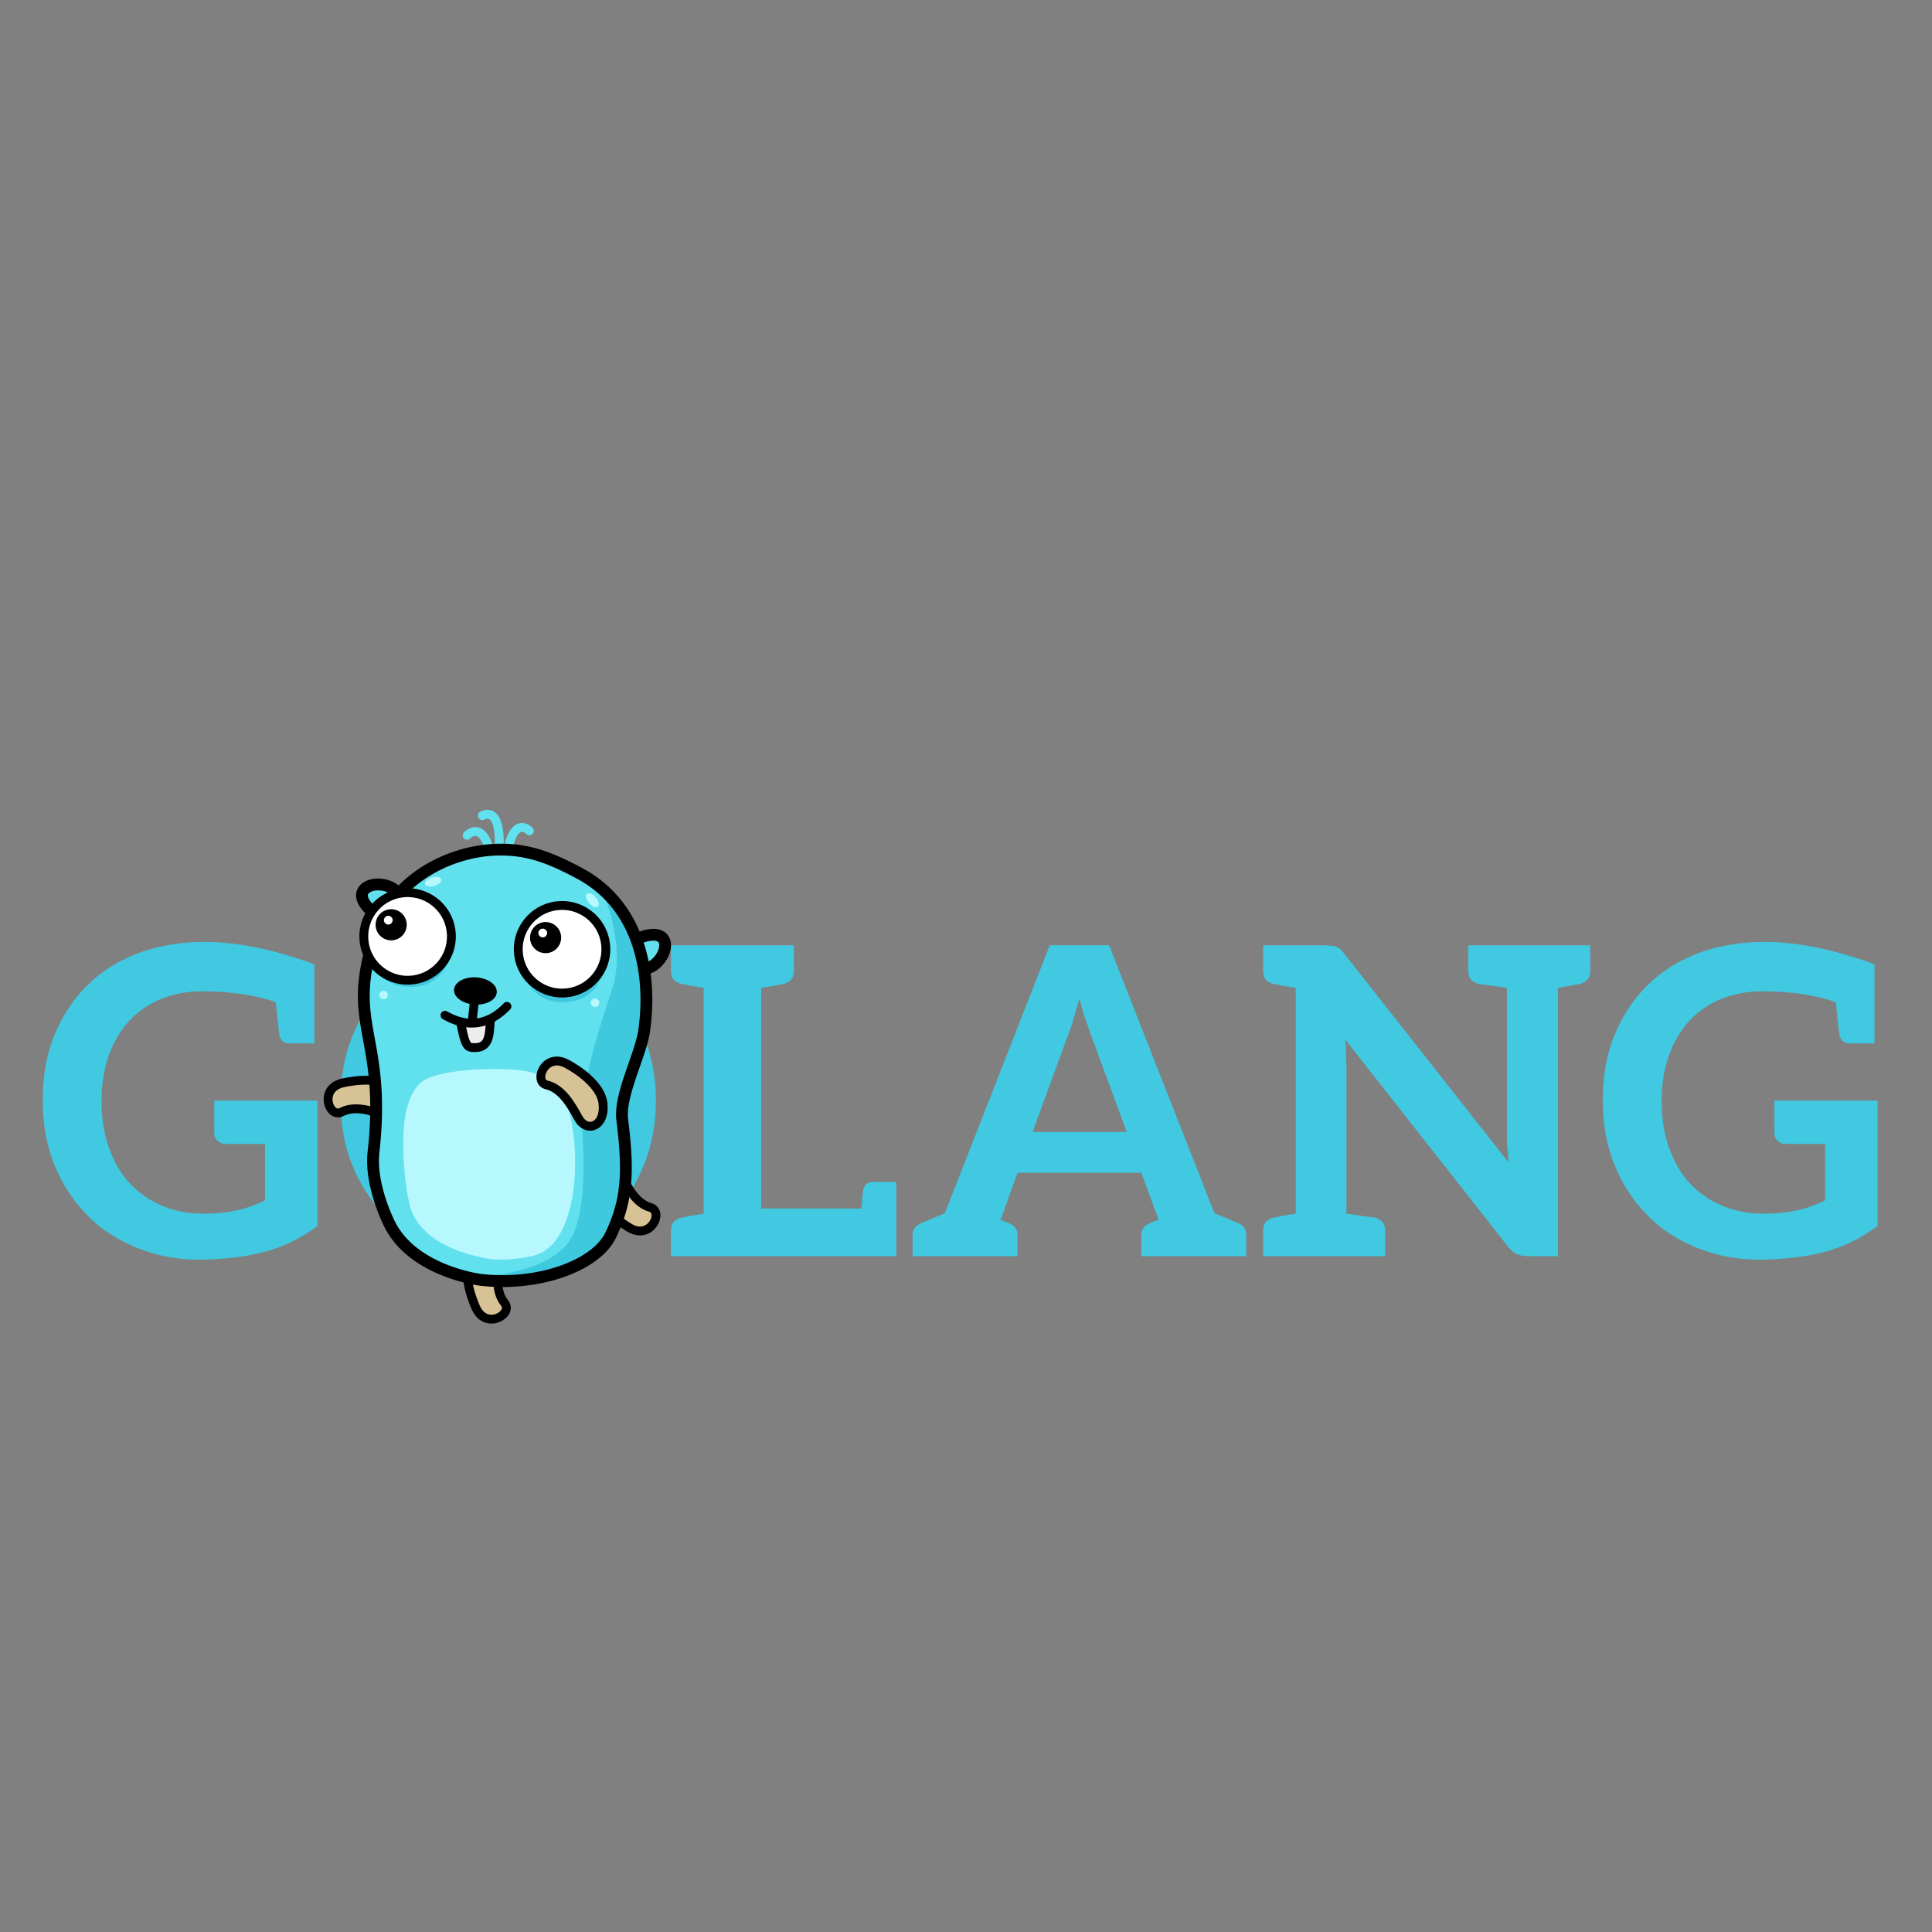 <svg xmlns="http://www.w3.org/2000/svg" xmlns:xlink="http://www.w3.org/1999/xlink" width="100%" height="100%" version="1.1" viewBox="0 0 144 144" xml:space="preserve" style="fill-rule:evenodd;clip-rule:evenodd;stroke-linecap:round;stroke-linejoin:round;stroke-miterlimit:1.5"><rect x="0" y="0" width="144" height="144" fill="#808080" stroke="none"/><rect id="_4" width="144" height="144" x="0" y="0" style="fill:none"/><g><path d="M15.97,82.032l0,2.433c0,0.224 0.064,0.384 0.225,0.544c0.16,0.16 0.384,0.256 0.672,0.256l2.885,0l0,4.202c-0.641,0.32 -1.346,0.577 -2.051,0.737c-0.738,0.161 -1.571,0.257 -2.533,0.257c-1.09,0 -2.116,-0.192 -3.046,-0.577c-0.93,-0.385 -1.731,-0.931 -2.405,-1.636c-0.673,-0.706 -1.186,-1.572 -1.571,-2.63c-0.385,-1.025 -0.577,-2.242 -0.577,-3.586c0,-1.251 0.192,-2.373 0.545,-3.367c0.353,-0.994 0.866,-1.86 1.507,-2.566c0.641,-0.705 1.443,-1.25 2.373,-1.635c0.929,-0.385 1.923,-0.577 3.078,-0.577c2.051,0 3.879,0.256 5.481,0.801c0.129,1.379 0.225,2.213 0.289,2.502c0.096,0.384 0.32,0.577 0.736,0.577l1.856,0l0,-5.897c-2.977,-1.089 -5.702,-1.665 -8.202,-1.665l-0.032,0l-0.193,0c-1.763,0.032 -3.366,0.32 -4.777,0.864c-1.475,0.577 -2.757,1.377 -3.782,2.434c-1.056,1.057 -1.857,2.308 -2.433,3.751c-0.577,1.443 -0.833,3.046 -0.833,4.778c0,1.728 0.288,3.329 0.865,4.772c0.576,1.444 1.409,2.695 2.433,3.753c1.025,1.057 2.275,1.857 3.686,2.433c1.411,0.576 2.95,0.896 4.649,0.896c0.962,0 1.827,-0.064 2.661,-0.16c0.833,-0.096 1.635,-0.256 2.34,-0.448c0.706,-0.192 1.378,-0.448 2.018,-0.768c0.64,-0.32 1.248,-0.704 1.825,-1.121l0,-9.357l-7.689,0Z" style="fill:#40c9e0;fill-rule:nonzero"/><path d="M48.883,82.03c0,-1.699 -0.289,-3.27 -0.865,-4.713c-0.576,-1.443 -1.345,-2.693 -2.37,-3.75c-1.024,-1.057 -2.274,-1.857 -3.717,-2.466c-1.443,-0.608 -3.014,-0.896 -4.777,-0.896c-1.763,0 -3.366,0.32 -4.809,0.896c-1.443,0.577 -2.693,1.409 -3.718,2.466c-1.024,1.057 -1.825,2.307 -2.401,3.75c-0.576,1.443 -0.833,3.014 -0.833,4.713c0,1.699 0.257,3.302 0.833,4.744c0.576,1.443 1.377,2.693 2.401,3.751c1.025,1.056 2.275,1.889 3.718,2.465c1.443,0.576 3.046,0.896 4.809,0.896c1.763,0 3.334,-0.32 4.777,-0.896c1.443,-0.576 2.693,-1.409 3.717,-2.465c1.025,-1.058 1.794,-2.308 2.37,-3.751c0.576,-1.442 0.865,-3.045 0.865,-4.744Zm-4.419,0c0,1.282 -0.193,2.404 -0.513,3.43c-0.321,1.026 -0.802,1.859 -1.443,2.565c-0.641,0.705 -1.411,1.25 -2.308,1.635c-0.898,0.384 -1.924,0.545 -3.046,0.545c-1.122,0 -2.18,-0.161 -3.078,-0.545c-0.897,-0.385 -1.667,-0.93 -2.308,-1.635c-0.641,-0.706 -1.122,-1.539 -1.475,-2.565c-0.352,-1.026 -0.513,-2.148 -0.513,-3.43c0,-1.283 0.161,-2.373 0.513,-3.399c0.353,-1.025 0.834,-1.859 1.475,-2.564c0.641,-0.706 1.411,-1.251 2.308,-1.635c0.898,-0.385 1.956,-0.545 3.078,-0.545c1.122,0 2.148,0.16 3.046,0.545c0.897,0.384 1.667,0.929 2.308,1.635c0.641,0.705 1.122,1.539 1.443,2.564c0.32,1.026 0.513,2.116 0.513,3.399Z" style="fill:#40c9e0;fill-rule:nonzero"/><path d="M65.071,88.089c-0.416,0 -0.64,0.224 -0.736,0.609c-0.032,0.128 -0.064,0.577 -0.128,1.378l-7.472,0l0,-16.446c0.385,-0.064 0.738,-0.128 0.962,-0.16c0.224,-0.032 0.385,-0.064 0.481,-0.096c0.096,-0.032 0.16,-0.032 0.192,-0.032c0.546,-0.128 0.802,-0.448 0.802,-0.992l0,-1.889l-2.437,0l-4.291,0l-2.436,0l0,1.889c0,0.544 0.257,0.864 0.802,0.992c0.032,0 0.096,0 0.192,0.032c0.096,0 0.256,0.064 0.481,0.096c0.224,0.032 0.577,0.096 0.961,0.16l0,16.831c-0.384,0.064 -0.737,0.128 -0.961,0.16c-0.225,0.032 -0.385,0.064 -0.481,0.096c-0.096,0.032 -0.16,0.032 -0.192,0.032c-0.545,0.128 -0.802,0.449 -0.802,0.993l0,1.888l16.791,0l0,-1.696l0,-0.608l0,-3.237l-1.728,0Z" style="fill:#40c9e0;fill-rule:nonzero"/><path d="M92.281,91.162c-0.16,-0.064 -0.769,-0.32 -1.763,-0.737l-7.852,-19.968l-4.423,0l-7.82,19.968c-0.994,0.417 -1.603,0.673 -1.763,0.737c-0.417,0.192 -0.641,0.449 -0.641,0.833l0,1.635l7.82,0l0,-1.635c0,-0.384 -0.224,-0.641 -0.641,-0.833c-0.064,-0.032 -0.288,-0.096 -0.641,-0.256l0.096,-0.193l1.186,-3.301l9.231,0l1.154,3.141l0.128,0.353c-0.353,0.16 -0.577,0.224 -0.641,0.256c-0.417,0.192 -0.641,0.449 -0.641,0.833l0,1.635l7.82,0l0,-1.635c0,-0.384 -0.192,-0.673 -0.609,-0.833Zm-12.692,-13.972c0.128,-0.353 0.289,-0.737 0.417,-1.218c0.128,-0.481 0.288,-0.994 0.449,-1.539c0.16,0.545 0.288,1.09 0.448,1.539c0.16,0.448 0.289,0.833 0.417,1.186l2.66,7.213l-7.019,0l2.628,-7.181Z" style="fill:#40c9e0;fill-rule:nonzero"/><path d="M116.125,70.461l-3.81,0l-2.886,0l0,1.889c0,0.544 0.257,0.864 0.802,0.992c0.064,0 0.737,0.096 2.084,0.288l0,10.898c0,0.32 0,0.673 0.032,1.025c0.032,0.353 0.064,0.705 0.096,1.09l-12.183,-15.478c-0.128,-0.16 -0.224,-0.288 -0.32,-0.384c-0.096,-0.096 -0.192,-0.16 -0.288,-0.192c-0.096,-0.064 -0.224,-0.096 -0.353,-0.096c-0.128,0 -0.288,-0.032 -0.48,-0.032l-2.241,0l-2.436,0l0,1.889c0,0.544 0.257,0.864 0.801,0.992c0.033,0 0.097,0.032 0.193,0.032c0.096,0 0.256,0.064 0.481,0.096c0.224,0.032 0.576,0.096 0.961,0.16l0,16.831c-0.385,0.064 -0.737,0.128 -0.961,0.16c-0.225,0.032 -0.385,0.064 -0.481,0.096c-0.096,0.032 -0.16,0.032 -0.193,0.032c-0.544,0.128 -0.801,0.449 -0.801,0.993l0,1.888l9.1,0l0,-1.888c0,-0.544 -0.257,-0.865 -0.802,-0.993c-0.064,0 -0.737,-0.096 -2.084,-0.288l0,-11.06c0,-0.289 -0.032,-0.609 -0.032,-0.93c0,-0.32 -0.032,-0.641 -0.064,-0.994l12.119,15.417c0.224,0.288 0.448,0.48 0.672,0.576c0.224,0.096 0.481,0.16 0.833,0.16l2.241,0l0,-20c0.385,-0.064 0.705,-0.128 0.929,-0.16c0.225,-0.032 0.385,-0.096 0.481,-0.096c0.096,0 0.16,-0.032 0.193,-0.032c0.544,-0.128 0.801,-0.448 0.801,-0.992l0,-1.889l-2.404,0Z" style="fill:#40c9e0;fill-rule:nonzero"/><path d="M132.251,82.032l0,2.433c0,0.224 0.064,0.384 0.224,0.544c0.16,0.16 0.384,0.256 0.672,0.256l2.886,0l0,4.202c-0.642,0.32 -1.347,0.577 -2.052,0.737c-0.738,0.161 -1.571,0.257 -2.533,0.257c-1.09,0 -2.116,-0.192 -3.046,-0.577c-0.93,-0.385 -1.731,-0.931 -2.405,-1.636c-0.673,-0.706 -1.186,-1.572 -1.571,-2.63c-0.384,-1.025 -0.577,-2.242 -0.577,-3.586c0,-1.251 0.193,-2.373 0.545,-3.367c0.353,-0.994 0.866,-1.86 1.507,-2.566c0.641,-0.705 1.443,-1.25 2.373,-1.635c0.93,-0.385 1.923,-0.577 3.078,-0.577c2.052,0 3.879,0.256 5.481,0.801c0.129,1.379 0.225,2.213 0.289,2.502c0.096,0.384 0.32,0.577 0.736,0.577l1.856,0l0,-5.897c-2.976,-1.089 -5.702,-1.665 -8.202,-1.665l-0.032,0l-0.193,0c-1.763,0.032 -3.366,0.32 -4.777,0.864c-1.475,0.577 -2.757,1.377 -3.782,2.434c-1.056,1.057 -1.857,2.308 -2.433,3.751c-0.577,1.443 -0.833,3.046 -0.833,4.778c0,1.728 0.288,3.329 0.865,4.772c0.576,1.444 1.409,2.695 2.433,3.753c1.025,1.057 2.275,1.857 3.686,2.433c1.411,0.576 2.95,0.896 4.649,0.896c0.962,0 1.827,-0.064 2.661,-0.16c0.834,-0.096 1.635,-0.256 2.34,-0.448c0.706,-0.192 1.378,-0.448 2.018,-0.768c0.64,-0.32 1.248,-0.704 1.825,-1.121l0,-9.357l-7.688,0Z" style="fill:#40c9e0;fill-rule:nonzero"/><g><path d="M25.502,80.727c0,0 2.773,-0.714 4.037,0.463c1.264,1.177 0.525,2.475 -0.707,2.007c-1.233,-0.469 -2.432,-0.803 -3.37,-0.313c-0.938,0.489 -1.714,-1.724 0.04,-2.157Z" style="fill:#d6c295;stroke:#000;stroke-width:.66px"/><path d="M34.819,62.258c0,0 1.34,-1.397 1.843,2.011" style="fill:none;stroke:#61e0ee;stroke-width:.66px"/><path d="M39.455,61.923c0,0 -1.285,-1.341 -1.731,2.178" style="fill:none;stroke:#61e0ee;stroke-width:.66px"/><path d="M35.954,60.792c0,0 1.509,-0.961 1.23,2.927" style="fill:none;stroke:#61e0ee;stroke-width:.66px"/><path d="M35.487,97.51c0,0 -1.248,-2.576 -0.346,-4.048c0.903,-1.472 2.323,-1.006 2.108,0.295c-0.216,1.301 -0.305,2.542 0.36,3.365c0.666,0.823 -1.35,2.022 -2.122,0.388Z" style="fill:#d6c295;stroke:#000;stroke-width:.66px"/><path d="M46.961,91.534c0,0 -2.502,-1.392 -2.608,-3.116c-0.106,-1.724 1.325,-2.157 1.895,-0.968c0.571,1.189 1.21,2.256 2.227,2.548c1.018,0.292 0.056,2.43 -1.514,1.536Z" style="fill:#d6c295;stroke:#000;stroke-width:.66px"/><path d="M46.541,70.865c0.053,-0.316 0.699,-0.799 0.968,-0.909c3.269,-1.331 2.123,2.417 0.22,2.269" style="fill:#61e0ee"/><path d="M48.74,69.232l0.03,0l0.029,0.002l0.029,0.001l0.029,0.002l0.029,0.003l0.028,0.003l0.028,0.003l0.029,0.004l0.027,0.005l0.028,0.004l0.027,0.006l0.028,0.006l0.026,0.006l0.027,0.007l0.027,0.007l0.026,0.007l0.026,0.009l0.025,0.008l0.026,0.01l0.025,0.009l0.025,0.01l0.024,0.011l0.025,0.011l0.024,0.012l0.023,0.012l0.024,0.013l0.023,0.013l0.022,0.014l0.023,0.014l0.022,0.015l0.021,0.015l0.021,0.015l0.021,0.017l0.02,0.016l0.02,0.017l0.019,0.017l0.019,0.018l0.018,0.018l0.018,0.019l0.017,0.019l0.017,0.019l0.016,0.019l0.017,0.021l0.015,0.02l0.014,0.02l0.015,0.021l0.014,0.021l0.013,0.022l0.012,0.021l0.012,0.021l0.012,0.023l0.011,0.022l0.011,0.022l0.01,0.022l0.01,0.023l0.009,0.023l0.008,0.022l0.008,0.024l0.008,0.022l0.007,0.023l0.007,0.023l0.006,0.023l0.006,0.024l0.005,0.023l0.005,0.023l0.004,0.024l0.004,0.023l0.004,0.024l0.003,0.023l0.003,0.023l0.002,0.023l0.002,0.024l0.002,0.023l0.001,0.024l0.001,0.023l0,0.023l0,0.024l0,0.023l-0.001,0.024l0,0.023l-0.002,0.023l-0.001,0.024l-0.002,0.023l-0.002,0.023l-0.003,0.024l-0.003,0.023l-0.003,0.022l-0.003,0.024l-0.004,0.023l-0.004,0.023l-0.004,0.023l-0.005,0.023l-0.005,0.023l-0.005,0.023l-0.005,0.023l-0.006,0.023l-0.006,0.022l-0.006,0.023l-0.006,0.023l-0.007,0.023l-0.007,0.022l-0.007,0.023l-0.008,0.022l-0.007,0.023l-0.009,0.022l-0.008,0.023l-0.008,0.022l-0.009,0.022l-0.009,0.022l-0.009,0.023l-0.009,0.022l-0.01,0.022l-0.01,0.022l-0.01,0.022l-0.011,0.021l-0.01,0.022l-0.011,0.022l-0.011,0.022l-0.011,0.021l-0.012,0.022l-0.012,0.021l-0.012,0.021l-0.012,0.022l-0.012,0.021l-0.013,0.021l-0.013,0.021l-0.013,0.021l-0.013,0.02l-0.014,0.021l-0.013,0.021l-0.014,0.02l-0.015,0.021l-0.014,0.02l-0.015,0.02l-0.014,0.02l-0.015,0.02l-0.015,0.02l-0.016,0.019l-0.016,0.02l-0.015,0.019l-0.016,0.02l-0.017,0.019l-0.016,0.019l-0.017,0.019l-0.017,0.019l-0.017,0.018l-0.017,0.019l-0.018,0.018l-0.017,0.018l-0.018,0.018l-0.018,0.018l-0.019,0.018l-0.018,0.017l-0.019,0.018l-0.019,0.017l-0.019,0.017l-0.02,0.017l-0.019,0.016l-0.02,0.017l-0.02,0.016l-0.02,0.016l-0.02,0.016l-0.021,0.016l-0.021,0.015l-0.02,0.016l-0.022,0.015l-0.021,0.015l-0.022,0.014l-0.021,0.014l-0.022,0.015l-0.023,0.014l-0.022,0.013l-0.022,0.014l-0.023,0.013l-0.023,0.013l-0.023,0.012l-0.023,0.013l-0.024,0.012l-0.024,0.012l-0.024,0.011l-0.024,0.012l-0.024,0.011l-0.025,0.01l-0.024,0.011l-0.025,0.01l-0.025,0.01l-0.025,0.009l-0.026,0.009l-0.025,0.009l-0.026,0.009l-0.026,0.008l-0.026,0.007l-0.026,0.008l-0.027,0.007l-0.026,0.007l-0.027,0.006l-0.027,0.006l-0.027,0.006l-0.027,0.005l-0.028,0.005l-0.027,0.004l-0.028,0.004l-0.028,0.004l-0.028,0.003l-0.028,0.003l-0.028,0.002l-0.028,0.002l-0.028,0.002l-0.029,0.001l-0.028,0.001l-0.029,0l-0.029,0l-0.029,-0.001l-0.029,-0.001l-0.029,-0.002l-0.026,-0.002l-0.023,-0.002l-0.022,-0.003l-0.023,-0.005l-0.022,-0.006l-0.022,-0.006l-0.021,-0.008l-0.021,-0.01l-0.021,-0.01l-0.02,-0.011l-0.019,-0.013l-0.019,-0.013l-0.018,-0.014l-0.017,-0.015l-0.017,-0.017l-0.015,-0.016l-0.015,-0.018l-0.013,-0.019l-0.013,-0.019l-0.012,-0.02l-0.01,-0.02l-0.01,-0.021l-0.008,-0.021l-0.007,-0.022l-0.007,-0.022l-0.004,-0.023l-0.004,-0.022l-0.003,-0.023l-0.001,-0.023l0,-0.023l0.001,-0.023l0.002,-0.023l0.003,-0.022l0.005,-0.023l0.006,-0.022l0.006,-0.022l0.008,-0.022l0.01,-0.021l0.01,-0.02l0.011,-0.02l0.013,-0.019l0.013,-0.019l0.014,-0.018l0.015,-0.017l0.017,-0.017l0.016,-0.015l0.018,-0.015l0.019,-0.013l0.019,-0.013l0.02,-0.012l0.02,-0.01l0.021,-0.01l0.021,-0.008l0.022,-0.008l0.022,-0.006l0.023,-0.005l0.022,-0.003l0.023,-0.003l0.023,-0.001l0.023,-0.001l0.023,0.001l0.019,0.002l0.015,0.001l0.015,0l0.015,0l0.016,0.001l0.015,-0.001l0.015,0l0.015,0l0.015,-0.001l0.015,-0.001l0.014,-0.002l0.015,-0.001l0.015,-0.002l0.015,-0.002l0.014,-0.002l0.015,-0.002l0.015,-0.003l0.014,-0.003l0.015,-0.003l0.014,-0.003l0.015,-0.003l0.014,-0.004l0.014,-0.004l0.015,-0.004l0.014,-0.004l0.014,-0.005l0.015,-0.004l0.014,-0.005l0.014,-0.005l0.014,-0.006l0.014,-0.005l0.014,-0.006l0.014,-0.006l0.014,-0.006l0.014,-0.006l0.014,-0.007l0.014,-0.006l0.014,-0.007l0.014,-0.007l0.013,-0.008l0.014,-0.007l0.014,-0.008l0.013,-0.008l0.014,-0.008l0.014,-0.008l0.013,-0.009l0.013,-0.008l0.013,-0.009l0.014,-0.009l0.013,-0.009l0.013,-0.009l0.013,-0.01l0.013,-0.01l0.013,-0.009l0.013,-0.01l0.013,-0.011l0.012,-0.01l0.013,-0.01l0.012,-0.011l0.013,-0.011l0.012,-0.011l0.012,-0.011l0.012,-0.011l0.012,-0.011l0.012,-0.012l0.012,-0.011l0.011,-0.012l0.012,-0.012l0.011,-0.012l0.012,-0.012l0.011,-0.012l0.011,-0.013l0.011,-0.012l0.011,-0.013l0.011,-0.012l0.01,-0.013l0.011,-0.013l0.01,-0.013l0.01,-0.013l0.01,-0.013l0.01,-0.013l0.01,-0.014l0.01,-0.013l0.009,-0.013l0.01,-0.014l0.009,-0.014l0.009,-0.013l0.009,-0.014l0.009,-0.014l0.009,-0.013l0.008,-0.014l0.008,-0.014l0.008,-0.014l0.009,-0.014l0.007,-0.014l0.008,-0.014l0.008,-0.014l0.007,-0.014l0.007,-0.014l0.007,-0.014l0.007,-0.014l0.007,-0.014l0.006,-0.014l0.006,-0.014l0.007,-0.014l0.006,-0.014l0.005,-0.014l0.006,-0.014l0.005,-0.014l0.006,-0.014l0.005,-0.014l0.005,-0.013l0.004,-0.014l0.005,-0.013l0.004,-0.014l0.004,-0.013l0.004,-0.014l0.004,-0.013l0.004,-0.013l0.003,-0.014l0.003,-0.013l0.003,-0.013l0.003,-0.012l0.003,-0.013l0.002,-0.012l0.003,-0.013l0.002,-0.013l0.002,-0.012l0.002,-0.011l0.001,-0.013l0.002,-0.012l0.001,-0.011l0.001,-0.011l0.001,-0.012l0.001,-0.011l0,-0.011l0.001,-0.011l0,-0.01l0,-0.011l0,-0.01l0,-0.01l-0.001,-0.01l0,-0.009l-0.001,-0.009l-0.001,-0.009l0,-0.01l-0.002,-0.009l-0.001,-0.008l-0.001,-0.008l-0.001,-0.009l-0.002,-0.007l-0.001,-0.008l-0.002,-0.007l-0.002,-0.007l-0.002,-0.008l-0.002,-0.006l-0.002,-0.007l-0.002,-0.006l-0.002,-0.006l-0.002,-0.006l-0.002,-0.006l-0.003,-0.005l-0.002,-0.005l-0.003,-0.006l-0.002,-0.005l-0.002,-0.004l-0.003,-0.005l-0.003,-0.005l-0.002,-0.004l-0.003,-0.004l-0.003,-0.004l-0.003,-0.004l-0.003,-0.004l-0.003,-0.003l-0.002,-0.004l-0.004,-0.004l-0.003,-0.003l-0.004,-0.004l-0.003,-0.003l-0.003,-0.003l-0.004,-0.004l-0.004,-0.003l-0.004,-0.004l-0.004,-0.003l-0.005,-0.003l-0.005,-0.003l-0.004,-0.004l-0.005,-0.003l-0.006,-0.003l-0.006,-0.003l-0.006,-0.004l-0.006,-0.003l-0.006,-0.003l-0.007,-0.003l-0.007,-0.003l-0.008,-0.003l-0.008,-0.004l-0.009,-0.003l-0.008,-0.003l-0.009,-0.002l-0.01,-0.003l-0.01,-0.003l-0.01,-0.003l-0.011,-0.002l-0.012,-0.003l-0.011,-0.002l-0.012,-0.002l-0.013,-0.002l-0.013,-0.002l-0.014,-0.001l-0.014,-0.002l-0.014,-0.001l-0.015,-0.001l-0.016,-0.001l-0.016,-0.001l-0.016,0l-0.017,0l-0.018,0l-0.018,0l-0.018,0l-0.019,0.001l-0.019,0.001l-0.02,0.002l-0.02,0.002l-0.021,0.002l-0.021,0.002l-0.022,0.003l-0.022,0.003l-0.023,0.003l-0.023,0.004l-0.024,0.004l-0.024,0.004l-0.025,0.005l-0.025,0.005l-0.025,0.005l-0.026,0.006l-0.027,0.006l-0.027,0.007l-0.028,0.006l-0.027,0.008l-0.029,0.008l-0.029,0.008l-0.029,0.008l-0.03,0.009l-0.03,0.01l-0.031,0.009l-0.031,0.011l-0.032,0.01l-0.032,0.011l-0.032,0.012l-0.033,0.012l-0.034,0.012l-0.034,0.013l-0.034,0.014l-0.035,0.013l-0.034,0.014l-0.006,0.003l-0.006,0.002l-0.007,0.004l-0.008,0.004l-0.01,0.004l-0.01,0.005l-0.011,0.006l-0.012,0.007l-0.012,0.007l-0.013,0.007l-0.013,0.008l-0.014,0.009l-0.015,0.009l-0.014,0.009l-0.016,0.01l-0.015,0.01l-0.016,0.01l-0.016,0.011l-0.016,0.011l-0.016,0.012l-0.017,0.012l-0.016,0.012l-0.017,0.012l-0.017,0.013l-0.017,0.012l-0.017,0.013l-0.016,0.014l-0.017,0.013l-0.017,0.013l-0.016,0.014l-0.016,0.014l-0.016,0.013l-0.016,0.014l-0.016,0.014l-0.015,0.014l-0.015,0.014l-0.015,0.014l-0.015,0.014l-0.014,0.013l-0.013,0.014l-0.013,0.013l-0.013,0.014l-0.013,0.013l-0.011,0.013l-0.011,0.012l-0.011,0.012l-0.01,0.012l-0.009,0.012l-0.008,0.011l-0.008,0.01l-0.007,0.01l-0.006,0.009l-0.006,0.009l-0.005,0.007l-0.003,0.007l-0.004,0.006l-0.002,0.004l-0.001,0.002l-0.003,0.015l-0.006,0.022l-0.007,0.022l-0.008,0.021l-0.009,0.021l-0.011,0.021l-0.011,0.019l-0.013,0.02l-0.013,0.018l-0.015,0.018l-0.015,0.017l-0.016,0.017l-0.017,0.015l-0.018,0.014l-0.019,0.014l-0.019,0.013l-0.02,0.011l-0.02,0.01l-0.021,0.01l-0.022,0.008l-0.021,0.007l-0.023,0.006l-0.022,0.005l-0.023,0.004l-0.023,0.002l-0.022,0.001l-0.023,0l-0.023,-0.001l-0.023,-0.002l-0.023,-0.004l-0.022,-0.004l-0.023,-0.006l-0.021,-0.007l-0.022,-0.009l-0.021,-0.009l-0.02,-0.01l-0.02,-0.012l-0.019,-0.012l-0.019,-0.014l-0.018,-0.014l-0.017,-0.015l-0.016,-0.017l-0.016,-0.017l-0.014,-0.017l-0.014,-0.019l-0.012,-0.019l-0.012,-0.02l-0.01,-0.021l-0.01,-0.021l-0.008,-0.021l-0.007,-0.022l-0.006,-0.022l-0.005,-0.022l-0.003,-0.023l-0.003,-0.023l-0.001,-0.023l0,-0.023l0.001,-0.023l0.002,-0.023l0.004,-0.022l0.002,-0.013l0.004,-0.017l0.004,-0.019l0.005,-0.018l0.004,-0.016l0.007,-0.02l0.01,-0.031l0.012,-0.031l0.013,-0.03l0.014,-0.029l0.015,-0.028l0.015,-0.027l0.015,-0.027l0.016,-0.026l0.017,-0.025l0.017,-0.025l0.017,-0.024l0.018,-0.023l0.018,-0.024l0.018,-0.023l0.019,-0.022l0.019,-0.022l0.019,-0.022l0.02,-0.022l0.02,-0.021l0.02,-0.021l0.02,-0.021l0.021,-0.021l0.02,-0.02l0.021,-0.02l0.022,-0.02l0.021,-0.02l0.021,-0.019l0.022,-0.019l0.022,-0.019l0.022,-0.019l0.022,-0.018l0.022,-0.018l0.022,-0.018l0.022,-0.018l0.022,-0.017l0.022,-0.017l0.023,-0.017l0.022,-0.017l0.022,-0.016l0.022,-0.016l0.022,-0.016l0.022,-0.015l0.022,-0.016l0.021,-0.014l0.022,-0.015l0.022,-0.014l0.021,-0.014l0.021,-0.013l0.022,-0.013l0.02,-0.013l0.021,-0.012l0.021,-0.012l0.021,-0.012l0.02,-0.011l0.021,-0.011l0.02,-0.011l0.021,-0.01l0.02,-0.01l0.021,-0.01l0.02,-0.009l0.02,-0.008l0.043,-0.017l0.04,-0.016l0.04,-0.016l0.04,-0.015l0.04,-0.015l0.039,-0.014l0.039,-0.014l0.038,-0.013l0.038,-0.013l0.038,-0.012l0.038,-0.012l0.037,-0.012l0.037,-0.011l0.036,-0.01l0.037,-0.011l0.036,-0.01l0.035,-0.009l0.036,-0.009l0.035,-0.008l0.035,-0.009l0.034,-0.007l0.035,-0.007l0.034,-0.007l0.033,-0.007l0.034,-0.006l0.033,-0.005l0.033,-0.005l0.032,-0.005l0.033,-0.005l0.032,-0.003l0.032,-0.004l0.031,-0.003l0.032,-0.003l0.031,-0.002l0.031,-0.002l0.031,-0.001l0.03,-0.001l0.03,-0.001l0.03,0l0.03,0.001Z"/><path d="M28.833,68.402c-0.3,0.113 -0.623,-0.076 -0.852,-0.254c-2.788,-2.165 1.021,-3.032 1.844,-1.31" style="fill:#61e0ee"/><path d="M28.208,65.486l0.025,0l0.024,0l0.025,0.001l0.024,0.001l0.025,0.001l0.025,0.002l0.024,0.001l0.025,0.002l0.025,0.002l0.024,0.003l0.025,0.003l0.025,0.002l0.024,0.004l0.025,0.003l0.025,0.003l0.025,0.004l0.024,0.004l0.025,0.005l0.025,0.004l0.024,0.005l0.025,0.005l0.025,0.006l0.024,0.005l0.025,0.006l0.024,0.006l0.025,0.006l0.024,0.007l0.025,0.007l0.024,0.007l0.025,0.007l0.024,0.008l0.024,0.008l0.025,0.008l0.024,0.008l0.024,0.009l0.024,0.009l0.024,0.009l0.024,0.01l0.024,0.009l0.024,0.01l0.023,0.011l0.024,0.01l0.024,0.011l0.023,0.011l0.023,0.012l0.024,0.011l0.023,0.012l0.023,0.013l0.023,0.012l0.023,0.013l0.023,0.013l0.022,0.014l0.023,0.013l0.022,0.014l0.022,0.015l0.022,0.015l0.022,0.015l0.022,0.015l0.022,0.015l0.021,0.016l0.021,0.016l0.021,0.017l0.021,0.017l0.021,0.017l0.021,0.017l0.02,0.018l0.02,0.018l0.02,0.019l0.02,0.018l0.019,0.019l0.02,0.02l0.019,0.019l0.019,0.02l0.018,0.021l0.019,0.02l0.018,0.021l0.018,0.022l0.017,0.021l0.017,0.022l0.017,0.022l0.017,0.023l0.017,0.023l0.016,0.023l0.015,0.023l0.016,0.024l0.015,0.024l0.015,0.025l0.015,0.024l0.014,0.026l0.014,0.025l0.013,0.025l0.013,0.026l0.011,0.023l0.01,0.02l0.008,0.021l0.007,0.021l0.006,0.022l0.005,0.021l0.004,0.022l0.003,0.022l0.001,0.022l0.001,0.022l-0.001,0.023l-0.001,0.022l-0.003,0.022l-0.004,0.022l-0.005,0.021l-0.006,0.022l-0.008,0.021l-0.008,0.02l-0.009,0.021l-0.011,0.019l-0.011,0.019l-0.012,0.019l-0.013,0.018l-0.014,0.017l-0.015,0.016l-0.016,0.016l-0.017,0.015l-0.017,0.014l-0.018,0.013l-0.018,0.012l-0.02,0.012l-0.019,0.01l-0.021,0.009l-0.02,0.008l-0.021,0.007l-0.022,0.006l-0.021,0.005l-0.022,0.004l-0.022,0.003l-0.022,0.002l-0.023,0l-0.022,0l-0.022,-0.002l-0.022,-0.003l-0.022,-0.004l-0.021,-0.005l-0.022,-0.006l-0.021,-0.007l-0.02,-0.009l-0.021,-0.009l-0.019,-0.01l-0.019,-0.012l-0.019,-0.012l-0.018,-0.013l-0.017,-0.014l-0.016,-0.015l-0.016,-0.016l-0.015,-0.016l-0.014,-0.017l-0.013,-0.018l-0.012,-0.019l-0.012,-0.019l-0.01,-0.02l-0.008,-0.017l-0.007,-0.014l-0.007,-0.013l-0.008,-0.014l-0.007,-0.013l-0.008,-0.013l-0.008,-0.013l-0.008,-0.013l-0.008,-0.012l-0.008,-0.012l-0.009,-0.013l-0.009,-0.012l-0.008,-0.012l-0.009,-0.012l-0.01,-0.011l-0.009,-0.012l-0.009,-0.011l-0.01,-0.011l-0.01,-0.012l-0.01,-0.011l-0.01,-0.011l-0.011,-0.01l-0.01,-0.011l-0.011,-0.01l-0.011,-0.011l-0.011,-0.01l-0.011,-0.01l-0.012,-0.01l-0.011,-0.009l-0.012,-0.01l-0.011,-0.01l-0.013,-0.009l-0.012,-0.009l-0.012,-0.009l-0.012,-0.009l-0.013,-0.009l-0.013,-0.009l-0.013,-0.008l-0.013,-0.009l-0.013,-0.008l-0.013,-0.008l-0.014,-0.008l-0.013,-0.008l-0.014,-0.008l-0.014,-0.008l-0.014,-0.007l-0.014,-0.007l-0.014,-0.007l-0.015,-0.008l-0.014,-0.006l-0.015,-0.007l-0.014,-0.007l-0.015,-0.006l-0.015,-0.007l-0.015,-0.006l-0.015,-0.006l-0.016,-0.005l-0.015,-0.006l-0.015,-0.006l-0.016,-0.005l-0.015,-0.005l-0.016,-0.005l-0.016,-0.005l-0.016,-0.005l-0.015,-0.005l-0.016,-0.004l-0.016,-0.004l-0.016,-0.004l-0.016,-0.004l-0.017,-0.004l-0.016,-0.004l-0.016,-0.003l-0.016,-0.004l-0.017,-0.003l-0.016,-0.003l-0.016,-0.003l-0.016,-0.003l-0.017,-0.002l-0.016,-0.002l-0.017,-0.003l-0.016,-0.002l-0.016,-0.002l-0.017,-0.001l-0.016,-0.002l-0.016,-0.001l-0.017,-0.002l-0.016,-0.001l-0.016,-0.001l-0.017,-0.001l-0.016,0l-0.016,-0.001l-0.016,0l-0.016,0l-0.016,0l-0.016,0l-0.016,0l-0.016,0.001l-0.016,0l-0.015,0.001l-0.016,0.001l-0.016,0.001l-0.015,0.001l-0.015,0.001l-0.016,0.002l-0.015,0.001l-0.015,0.002l-0.015,0.002l-0.014,0.002l-0.015,0.002l-0.015,0.002l-0.014,0.003l-0.014,0.002l-0.014,0.003l-0.014,0.003l-0.014,0.003l-0.014,0.003l-0.013,0.003l-0.014,0.003l-0.013,0.004l-0.013,0.003l-0.013,0.004l-0.012,0.004l-0.013,0.004l-0.012,0.004l-0.012,0.004l-0.012,0.004l-0.012,0.004l-0.011,0.004l-0.012,0.005l-0.01,0.004l-0.011,0.005l-0.011,0.005l-0.01,0.004l-0.01,0.005l-0.01,0.005l-0.01,0.005l-0.01,0.005l-0.009,0.005l-0.009,0.005l-0.008,0.005l-0.009,0.005l-0.008,0.005l-0.008,0.005l-0.008,0.005l-0.007,0.005l-0.007,0.006l-0.007,0.005l-0.007,0.005l-0.007,0.005l-0.006,0.005l-0.006,0.005l-0.005,0.006l-0.006,0.004l-0.005,0.006l-0.005,0.005l-0.005,0.005l-0.004,0.004l-0.005,0.005l-0.004,0.005l-0.004,0.005l-0.003,0.004l-0.004,0.005l-0.003,0.005l-0.003,0.004l-0.003,0.005l-0.003,0.004l-0.003,0.005l-0.002,0.004l-0.003,0.004l-0.002,0.005l-0.002,0.004l-0.002,0.004l-0.002,0.005l-0.001,0.004l-0.002,0.004l-0.001,0.005l-0.002,0.004l-0.001,0.004l-0.001,0.005l-0.001,0.005l-0.001,0.005l-0.001,0.004l-0.001,0.006l-0.001,0.005l0,0.005l-0.001,0.006l0,0.006l0,0.006l-0.001,0.006l0.001,0.006l0,0.007l0,0.007l0.001,0.007l0,0.008l0.001,0.007l0.001,0.008l0.002,0.009l0.001,0.008l0.002,0.009l0.002,0.01l0.003,0.01l0.002,0.009l0.003,0.011l0.003,0.011l0.004,0.01l0.004,0.011l0.004,0.012l0.005,0.012l0.005,0.012l0.005,0.013l0.006,0.013l0.006,0.013l0.007,0.014l0.007,0.014l0.007,0.013l0.008,0.015l0.009,0.015l0.008,0.015l0.009,0.015l0.01,0.016l0.01,0.016l0.011,0.016l0.011,0.017l0.012,0.016l0.012,0.017l0.013,0.017l0.013,0.018l0.014,0.018l0.014,0.018l0.015,0.018l0.015,0.018l0.016,0.019l0.016,0.019l0.017,0.019l0.018,0.02l0.018,0.019l0.019,0.02l0.019,0.02l0.019,0.021l0.021,0.02l0.021,0.021l0.021,0.021l0.022,0.021l0.023,0.021l0.023,0.022l0.024,0.022l0.025,0.021l0.025,0.022l0.025,0.023l0.027,0.022l0.027,0.023l0.027,0.023l0.028,0.023l0.029,0.023l0.03,0.023l0.029,0.023l0.018,0.014l0.019,0.014l0.018,0.013l0.018,0.013l0.019,0.013l0.018,0.013l0.019,0.012l0.018,0.011l0.019,0.011l0.018,0.01l0.018,0.01l0.018,0.009l0.018,0.009l0.007,0.004l0.009,0.003l0.008,0.004l0.008,0.003l0.008,0.004l0.008,0.003l0.007,0.002l0.008,0.003l0.007,0.003l0.007,0.002l0.007,0.002l0.007,0.002l0.006,0.001l0.007,0.002l0.006,0.001l0.005,0.001l0.006,0.001l0.005,0.001l0.005,0.001l0.005,0.001l0.005,0l0.004,0l0.004,0.001l0.004,0l0.004,0l0.003,0l0.004,-0.001l0.003,0l0.003,0l0.002,0l0.003,-0.001l0.003,0l0.002,-0.001l0.003,0l0.002,-0.001l0.002,-0.001l0.003,0l0.008,-0.004l0.021,-0.006l0.022,-0.006l0.021,-0.005l0.022,-0.004l0.022,-0.002l0.022,-0.002l0.023,0l0.022,0.001l0.022,0.002l0.022,0.003l0.022,0.004l0.021,0.005l0.022,0.006l0.021,0.008l0.02,0.008l0.02,0.01l0.02,0.01l0.019,0.012l0.018,0.012l0.018,0.014l0.017,0.014l0.017,0.015l0.015,0.016l0.015,0.016l0.014,0.018l0.013,0.018l0.012,0.019l0.011,0.019l0.01,0.02l0.009,0.02l0.008,0.021l0.007,0.021l0.006,0.021l0.004,0.022l0.004,0.022l0.003,0.022l0.001,0.022l0,0.022l0,0.022l-0.002,0.023l-0.003,0.022l-0.005,0.021l-0.005,0.022l-0.006,0.021l-0.008,0.021l-0.008,0.021l-0.009,0.02l-0.011,0.019l-0.011,0.02l-0.013,0.018l-0.013,0.018l-0.014,0.017l-0.016,0.016l-0.015,0.016l-0.017,0.014l-0.017,0.014l-0.019,0.013l-0.018,0.012l-0.019,0.011l-0.02,0.01l-0.021,0.009l-0.02,0.008l-0.02,0.007l-0.026,0.009l-0.026,0.008l-0.026,0.007l-0.026,0.006l-0.026,0.005l-0.026,0.005l-0.026,0.004l-0.025,0.003l-0.026,0.002l-0.025,0.002l-0.026,0.001l-0.025,0.001l-0.025,0l-0.024,-0.001l-0.025,-0.001l-0.024,-0.002l-0.024,-0.002l-0.023,-0.003l-0.024,-0.003l-0.023,-0.004l-0.022,-0.004l-0.023,-0.005l-0.022,-0.004l-0.022,-0.006l-0.022,-0.005l-0.021,-0.006l-0.021,-0.007l-0.021,-0.006l-0.021,-0.007l-0.02,-0.007l-0.02,-0.008l-0.02,-0.007l-0.019,-0.008l-0.019,-0.008l-0.019,-0.008l-0.019,-0.009l-0.019,-0.009l-0.035,-0.017l-0.035,-0.018l-0.034,-0.019l-0.034,-0.019l-0.032,-0.019l-0.032,-0.02l-0.03,-0.019l-0.03,-0.02l-0.029,-0.02l-0.028,-0.02l-0.028,-0.02l-0.026,-0.02l-0.025,-0.019l-0.035,-0.028l-0.034,-0.027l-0.034,-0.027l-0.033,-0.027l-0.032,-0.027l-0.032,-0.026l-0.031,-0.027l-0.031,-0.027l-0.031,-0.027l-0.029,-0.026l-0.029,-0.026l-0.029,-0.027l-0.028,-0.026l-0.027,-0.027l-0.028,-0.026l-0.026,-0.026l-0.026,-0.026l-0.026,-0.026l-0.025,-0.027l-0.024,-0.026l-0.024,-0.026l-0.023,-0.026l-0.023,-0.026l-0.023,-0.026l-0.022,-0.026l-0.021,-0.025l-0.021,-0.026l-0.02,-0.026l-0.02,-0.026l-0.02,-0.026l-0.019,-0.025l-0.018,-0.026l-0.018,-0.026l-0.018,-0.026l-0.017,-0.026l-0.016,-0.026l-0.016,-0.025l-0.016,-0.026l-0.015,-0.026l-0.015,-0.026l-0.014,-0.026l-0.014,-0.026l-0.013,-0.026l-0.012,-0.026l-0.013,-0.026l-0.011,-0.026l-0.011,-0.026l-0.011,-0.026l-0.01,-0.027l-0.01,-0.025l-0.009,-0.027l-0.009,-0.027l-0.008,-0.026l-0.007,-0.026l-0.008,-0.027l-0.006,-0.026l-0.006,-0.026l-0.005,-0.027l-0.005,-0.027l-0.004,-0.026l-0.004,-0.027l-0.003,-0.027l-0.003,-0.026l-0.002,-0.026l-0.001,-0.027l-0.001,-0.027l0,-0.026l0.001,-0.026l0.001,-0.027l0.001,-0.026l0.003,-0.026l0.003,-0.026l0.003,-0.026l0.004,-0.025l0.005,-0.026l0.005,-0.026l0.006,-0.025l0.007,-0.024l0.007,-0.025l0.008,-0.025l0.008,-0.024l0.009,-0.024l0.009,-0.024l0.01,-0.023l0.01,-0.023l0.011,-0.023l0.011,-0.022l0.012,-0.022l0.012,-0.022l0.013,-0.021l0.013,-0.022l0.013,-0.02l0.014,-0.02l0.015,-0.021l0.015,-0.019l0.014,-0.019l0.016,-0.019l0.016,-0.018l0.016,-0.018l0.016,-0.018l0.017,-0.017l0.017,-0.017l0.017,-0.016l0.018,-0.017l0.017,-0.016l0.018,-0.015l0.019,-0.015l0.018,-0.015l0.019,-0.014l0.019,-0.014l0.019,-0.014l0.019,-0.013l0.02,-0.013l0.019,-0.013l0.02,-0.012l0.02,-0.012l0.02,-0.012l0.02,-0.011l0.021,-0.011l0.02,-0.011l0.021,-0.011l0.021,-0.01l0.021,-0.01l0.022,-0.009l0.021,-0.01l0.021,-0.009l0.022,-0.009l0.021,-0.008l0.022,-0.008l0.022,-0.008l0.022,-0.008l0.023,-0.008l0.022,-0.007l0.022,-0.007l0.023,-0.006l0.022,-0.007l0.023,-0.006l0.023,-0.006l0.022,-0.006l0.023,-0.005l0.024,-0.005l0.023,-0.005l0.023,-0.005l0.023,-0.004l0.024,-0.004l0.023,-0.004l0.024,-0.004l0.023,-0.004l0.024,-0.003l0.024,-0.003l0.023,-0.003l0.024,-0.002l0.024,-0.002l0.024,-0.002l0.024,-0.002l0.024,-0.002l0.025,-0.001l0.024,-0.001l0.024,-0.001l0.024,-0.001l0.025,0l0.024,-0.001l0.024,0.001Z"/><path d="M29.014,91.183c0,0 -1.448,-2.848 -1.175,-5.291c0.857,-7.648 -1.394,-9.148 -0.514,-13.813c0.306,-1.62 0.883,-3.464 1.867,-4.805c2.162,-2.947 6.318,-4.478 9.932,-3.786c1.448,0.277 2.755,0.904 4.048,1.591c4.5,2.39 5.435,7.435 4.85,11.687c-0.259,1.883 -1.877,4.817 -1.641,6.704c0.494,3.935 0.356,6.065 -0.873,8.603c-1.047,2.163 -5.122,3.793 -9.577,3.33c-0.759,-0.079 -5.301,-0.875 -6.917,-4.22Z" style="fill:#61e0ee"/><clipPath id="_clip1"><path d="M29.014,91.183c0,0 -1.448,-2.848 -1.175,-5.291c0.857,-7.648 -1.394,-9.148 -0.514,-13.813c0.306,-1.62 0.883,-3.464 1.867,-4.805c2.162,-2.947 6.318,-4.478 9.932,-3.786c1.448,0.277 2.755,0.904 4.048,1.591c4.5,2.39 5.435,7.435 4.85,11.687c-0.259,1.883 -1.877,4.817 -1.641,6.704c0.494,3.935 0.356,6.065 -0.873,8.603c-1.047,2.163 -5.122,3.793 -9.577,3.33c-0.759,-0.079 -5.301,-0.875 -6.917,-4.22Z"/></clipPath><g clip-path="url(#_clip1)"><path d="M45.098,66.931c0,0 1.494,3.643 0.583,6.595c-0.911,2.951 -2.514,7.068 -2.259,11.186c0.255,4.117 -0.183,6.777 -1.094,7.943c-1.839,2.355 -6.85,2.696 -8.125,2.332c-1.275,-0.364 5.028,1.312 8.636,-0.146c3.607,-1.457 4.117,-7.579 3.643,-11.404c-0.473,-3.826 2.587,-4.919 1.567,-11.515c-1.64,-3.862 -1.676,-3.643 -2.951,-4.991Z" style="fill:#3fc9df"/><path d="M39.08,72.586c0,0 0.448,2.239 3.116,2.108c2.667,-0.131 2.854,-2.854 2.854,-2.854l-5.97,0.746Z" style="fill:#3fc9df"/><path d="M27.67,71.448c0,0 0.447,2.239 3.115,2.108c2.668,-0.131 2.855,-2.854 2.855,-2.854l-5.97,0.746Z" style="fill:#3fc9df"/></g><path d="M37.402,62.884l0.046,0.001l0.045,0l0.046,0.001l0.045,0.001l0.046,0.001l0.045,0.001l0.046,0.002l0.045,0.002l0.046,0.002l0.045,0.002l0.045,0.002l0.046,0.003l0.045,0.002l0.045,0.003l0.046,0.003l0.045,0.004l0.045,0.003l0.046,0.004l0.045,0.004l0.045,0.004l0.045,0.005l0.045,0.004l0.045,0.005l0.046,0.005l0.045,0.005l0.045,0.006l0.045,0.005l0.045,0.006l0.044,0.006l0.045,0.007l0.045,0.006l0.045,0.007l0.045,0.007l0.044,0.007l0.045,0.007l0.045,0.008l0.044,0.007l0.045,0.008l0.044,0.009l0.045,0.008l0.071,0.014l0.071,0.014l0.071,0.015l0.07,0.016l0.07,0.016l0.07,0.016l0.07,0.017l0.069,0.017l0.069,0.018l0.069,0.019l0.069,0.019l0.069,0.019l0.068,0.019l0.068,0.021l0.068,0.02l0.068,0.021l0.067,0.021l0.067,0.022l0.068,0.022l0.066,0.023l0.067,0.023l0.067,0.023l0.066,0.024l0.066,0.024l0.066,0.024l0.066,0.025l0.065,0.025l0.066,0.026l0.065,0.025l0.065,0.026l0.065,0.027l0.065,0.026l0.064,0.027l0.065,0.027l0.064,0.028l0.064,0.028l0.064,0.028l0.064,0.028l0.064,0.028l0.063,0.029l0.064,0.029l0.063,0.029l0.063,0.03l0.063,0.029l0.063,0.03l0.063,0.03l0.062,0.031l0.063,0.03l0.062,0.031l0.063,0.03l0.062,0.031l0.062,0.032l0.124,0.062l0.124,0.063l0.123,0.064l0.123,0.064l0.122,0.064l0.123,0.065l0.055,0.03l0.054,0.029l0.055,0.03l0.054,0.03l0.053,0.031l0.054,0.031l0.053,0.031l0.052,0.031l0.053,0.031l0.052,0.032l0.051,0.032l0.052,0.032l0.051,0.032l0.05,0.033l0.051,0.033l0.05,0.033l0.05,0.034l0.049,0.033l0.049,0.034l0.049,0.034l0.048,0.034l0.048,0.035l0.048,0.035l0.048,0.035l0.047,0.035l0.047,0.036l0.046,0.035l0.046,0.036l0.046,0.036l0.046,0.037l0.045,0.036l0.045,0.037l0.045,0.037l0.044,0.038l0.044,0.037l0.044,0.038l0.043,0.038l0.043,0.038l0.043,0.038l0.043,0.038l0.042,0.039l0.042,0.039l0.041,0.039l0.041,0.04l0.041,0.039l0.041,0.04l0.04,0.04l0.04,0.04l0.04,0.04l0.039,0.041l0.039,0.04l0.039,0.041l0.039,0.041l0.038,0.042l0.038,0.041l0.037,0.041l0.037,0.042l0.037,0.042l0.037,0.042l0.036,0.043l0.037,0.042l0.035,0.043l0.036,0.043l0.035,0.043l0.035,0.043l0.034,0.043l0.035,0.044l0.034,0.044l0.033,0.043l0.034,0.044l0.033,0.045l0.033,0.044l0.032,0.044l0.032,0.045l0.032,0.045l0.032,0.045l0.031,0.045l0.031,0.045l0.031,0.046l0.031,0.045l0.03,0.046l0.03,0.046l0.03,0.046l0.029,0.046l0.029,0.046l0.029,0.047l0.028,0.046l0.029,0.047l0.028,0.047l0.027,0.047l0.028,0.047l0.027,0.047l0.027,0.047l0.026,0.047l0.027,0.048l0.026,0.048l0.026,0.048l0.025,0.048l0.025,0.048l0.025,0.048l0.025,0.048l0.024,0.049l0.025,0.048l0.024,0.049l0.023,0.049l0.024,0.049l0.023,0.048l0.022,0.05l0.023,0.049l0.022,0.049l0.022,0.05l0.022,0.049l0.022,0.05l0.021,0.049l0.021,0.05l0.021,0.05l0.02,0.05l0.021,0.05l0.019,0.05l0.02,0.051l0.02,0.05l0.019,0.05l0.019,0.051l0.019,0.051l0.018,0.05l0.019,0.051l0.018,0.051l0.017,0.051l0.018,0.051l0.017,0.051l0.017,0.051l0.017,0.052l0.016,0.051l0.017,0.051l0.016,0.052l0.016,0.052l0.015,0.051l0.016,0.052l0.015,0.052l0.014,0.051l0.015,0.052l0.014,0.052l0.015,0.052l0.014,0.052l0.013,0.053l0.014,0.052l0.013,0.052l0.013,0.052l0.013,0.053l0.012,0.052l0.013,0.052l0.012,0.053l0.012,0.053l0.011,0.052l0.012,0.053l0.011,0.052l0.011,0.053l0.011,0.053l0.01,0.053l0.011,0.053l0.01,0.053l0.01,0.053l0.009,0.053l0.01,0.053l0.009,0.053l0.009,0.053l0.009,0.053l0.008,0.053l0.009,0.053l0.008,0.053l0.008,0.054l0.008,0.053l0.007,0.053l0.008,0.053l0.007,0.054l0.007,0.053l0.006,0.053l0.007,0.054l0.006,0.053l0.006,0.054l0.006,0.053l0.006,0.054l0.006,0.053l0.005,0.054l0.005,0.053l0.005,0.054l0.005,0.053l0.004,0.054l0.004,0.053l0.005,0.053l0.004,0.054l0.003,0.054l0.004,0.053l0.003,0.054l0.003,0.053l0.003,0.054l0.003,0.053l0.003,0.053l0.002,0.054l0.003,0.054l0.003,0.106l0.004,0.107l0.002,0.107l0.002,0.107l0.001,0.107l0,0.106l0,0.107l-0.001,0.106l-0.002,0.106l-0.003,0.107l-0.003,0.106l-0.004,0.106l-0.004,0.105l-0.005,0.106l-0.006,0.105l-0.007,0.106l-0.007,0.105l-0.007,0.104l-0.009,0.105l-0.009,0.105l-0.009,0.104l-0.011,0.104l-0.01,0.104l-0.012,0.103l-0.012,0.103l-0.012,0.103l-0.014,0.103l-0.013,0.103l-0.007,0.048l-0.008,0.048l-0.008,0.049l-0.008,0.05l-0.009,0.049l-0.009,0.05l-0.01,0.049l-0.01,0.05l-0.011,0.05l-0.011,0.051l-0.011,0.051l-0.012,0.05l-0.012,0.051l-0.013,0.052l-0.013,0.051l-0.013,0.052l-0.014,0.052l-0.013,0.051l-0.015,0.053l-0.014,0.052l-0.015,0.053l-0.015,0.052l-0.016,0.053l-0.015,0.053l-0.016,0.054l-0.017,0.053l-0.033,0.107l-0.034,0.108l-0.034,0.109l-0.036,0.109l-0.036,0.109l-0.037,0.11l-0.038,0.111l-0.037,0.11l-0.039,0.111l-0.077,0.223l-0.078,0.224l-0.078,0.224l-0.039,0.112l-0.038,0.112l-0.039,0.112l-0.038,0.112l-0.037,0.111l-0.037,0.112l-0.037,0.111l-0.036,0.111l-0.035,0.11l-0.034,0.11l-0.017,0.055l-0.017,0.054l-0.016,0.055l-0.016,0.054l-0.016,0.054l-0.016,0.054l-0.015,0.054l-0.015,0.054l-0.015,0.053l-0.014,0.054l-0.015,0.053l-0.014,0.053l-0.013,0.052l-0.013,0.053l-0.013,0.052l-0.013,0.052l-0.012,0.052l-0.012,0.051l-0.012,0.051l-0.011,0.051l-0.01,0.051l-0.011,0.05l-0.01,0.05l-0.009,0.05l-0.009,0.05l-0.009,0.049l-0.008,0.048l-0.008,0.049l-0.007,0.048l-0.007,0.048l-0.007,0.047l-0.006,0.047l-0.005,0.046l-0.005,0.047l-0.005,0.046l-0.004,0.045l-0.003,0.045l-0.003,0.044l-0.003,0.044l-0.002,0.044l-0.001,0.043l-0.001,0.043l0,0.042l0,0.042l0,0.041l0.001,0.041l0.002,0.04l0.002,0.039l0.003,0.039l0.003,0.039l0.004,0.038l0.005,0.04l0.023,0.182l0.021,0.182l0.021,0.18l0.02,0.177l0.02,0.175l0.009,0.086l0.009,0.086l0.008,0.086l0.009,0.085l0.008,0.084l0.008,0.084l0.007,0.083l0.008,0.083l0.007,0.082l0.007,0.082l0.007,0.081l0.006,0.08l0.006,0.081l0.006,0.079l0.006,0.079l0.005,0.079l0.005,0.078l0.005,0.078l0.004,0.078l0.004,0.076l0.004,0.077l0.004,0.076l0.004,0.076l0.003,0.075l0.003,0.074l0.002,0.075l0.002,0.074l0.003,0.073l0.001,0.073l0.002,0.073l0.001,0.072l0.001,0.073l0,0.071l0.001,0.071l0,0.071l-0.001,0.071l0,0.07l-0.001,0.07l-0.002,0.07l-0.001,0.069l-0.002,0.069l-0.002,0.068l-0.003,0.069l-0.002,0.068l-0.003,0.067l-0.004,0.068l-0.004,0.067l-0.004,0.067l-0.004,0.066l-0.005,0.067l-0.005,0.066l-0.005,0.066l-0.006,0.065l-0.006,0.065l-0.006,0.066l-0.007,0.065l-0.006,0.064l-0.008,0.065l-0.007,0.064l-0.008,0.064l-0.009,0.064l-0.008,0.063l-0.009,0.064l-0.01,0.063l-0.009,0.063l-0.011,0.063l-0.01,0.063l-0.011,0.062l-0.011,0.063l-0.011,0.062l-0.012,0.062l-0.012,0.062l-0.013,0.062l-0.012,0.061l-0.014,0.062l-0.013,0.061l-0.014,0.062l-0.014,0.061l-0.015,0.061l-0.015,0.061l-0.016,0.061l-0.015,0.061l-0.016,0.06l-0.017,0.061l-0.017,0.06l-0.017,0.061l-0.018,0.06l-0.017,0.061l-0.019,0.06l-0.019,0.06l-0.019,0.06l-0.019,0.061l-0.02,0.06l-0.02,0.06l-0.021,0.06l-0.021,0.06l-0.021,0.06l-0.022,0.06l-0.022,0.06l-0.022,0.06l-0.023,0.06l-0.023,0.06l-0.024,0.061l-0.024,0.06l-0.024,0.06l-0.025,0.06l-0.025,0.06l-0.026,0.061l-0.026,0.06l-0.026,0.061l-0.027,0.06l-0.027,0.061l-0.027,0.061l-0.028,0.06l-0.029,0.061l-0.028,0.061l-0.029,0.061l-0.03,0.062l-0.014,0.028l-0.015,0.029l-0.014,0.029l-0.016,0.029l-0.015,0.029l-0.016,0.028l-0.016,0.029l-0.016,0.028l-0.017,0.029l-0.016,0.028l-0.018,0.028l-0.017,0.028l-0.018,0.028l-0.018,0.028l-0.018,0.028l-0.018,0.027l-0.019,0.028l-0.019,0.027l-0.02,0.027l-0.019,0.027l-0.02,0.028l-0.02,0.027l-0.021,0.026l-0.02,0.027l-0.021,0.027l-0.021,0.027l-0.022,0.026l-0.021,0.026l-0.022,0.027l-0.023,0.026l-0.022,0.026l-0.023,0.026l-0.022,0.026l-0.024,0.026l-0.023,0.025l-0.024,0.026l-0.023,0.025l-0.025,0.025l-0.024,0.026l-0.025,0.025l-0.024,0.025l-0.025,0.025l-0.026,0.025l-0.025,0.024l-0.026,0.025l-0.026,0.025l-0.026,0.024l-0.027,0.024l-0.026,0.025l-0.027,0.024l-0.027,0.024l-0.028,0.023l-0.027,0.024l-0.028,0.024l-0.028,0.024l-0.028,0.023l-0.029,0.023l-0.028,0.024l-0.029,0.023l-0.029,0.023l-0.03,0.023l-0.029,0.023l-0.03,0.022l-0.03,0.023l-0.03,0.022l-0.03,0.023l-0.031,0.022l-0.031,0.022l-0.031,0.022l-0.031,0.022l-0.031,0.022l-0.032,0.022l-0.032,0.022l-0.032,0.021l-0.032,0.022l-0.032,0.021l-0.033,0.021l-0.033,0.021l-0.033,0.021l-0.033,0.021l-0.033,0.021l-0.034,0.021l-0.034,0.02l-0.033,0.021l-0.035,0.02l-0.034,0.02l-0.034,0.02l-0.035,0.02l-0.035,0.02l-0.036,0.02l-0.07,0.039l-0.071,0.039l-0.073,0.038l-0.073,0.038l-0.073,0.037l-0.075,0.037l-0.075,0.036l-0.075,0.036l-0.077,0.036l-0.077,0.035l-0.078,0.034l-0.078,0.034l-0.079,0.034l-0.08,0.033l-0.08,0.032l-0.081,0.032l-0.082,0.032l-0.082,0.031l-0.083,0.03l-0.084,0.03l-0.084,0.03l-0.085,0.029l-0.085,0.028l-0.086,0.028l-0.086,0.027l-0.087,0.027l-0.088,0.026l-0.088,0.026l-0.089,0.025l-0.089,0.025l-0.09,0.024l-0.09,0.023l-0.091,0.023l-0.091,0.023l-0.092,0.022l-0.092,0.021l-0.093,0.02l-0.093,0.02l-0.094,0.02l-0.094,0.019l-0.095,0.018l-0.095,0.018l-0.096,0.017l-0.096,0.016l-0.096,0.016l-0.097,0.015l-0.097,0.015l-0.098,0.014l-0.098,0.013l-0.099,0.013l-0.098,0.012l-0.1,0.011l-0.099,0.011l-0.1,0.01l-0.101,0.01l-0.1,0.009l-0.101,0.008l-0.102,0.007l-0.102,0.007l-0.102,0.006l-0.102,0.005l-0.103,0.005l-0.103,0.004l-0.103,0.003l-0.103,0.003l-0.104,0.002l-0.104,0.001l-0.105,0.001l-0.104,0l-0.105,-0.001l-0.105,-0.002l-0.106,-0.002l-0.105,-0.004l-0.106,-0.004l-0.106,-0.004l-0.053,-0.003l-0.053,-0.003l-0.054,-0.003l-0.053,-0.003l-0.053,-0.003l-0.053,-0.004l-0.054,-0.003l-0.053,-0.004l-0.054,-0.004l-0.053,-0.005l-0.054,-0.004l-0.053,-0.005l-0.054,-0.005l-0.054,-0.005l-0.053,-0.005l-0.055,-0.006l-0.043,-0.005l-0.048,-0.005l-0.053,-0.007l-0.058,-0.009l-0.063,-0.009l-0.067,-0.011l-0.072,-0.012l-0.076,-0.013l-0.08,-0.015l-0.085,-0.016l-0.089,-0.018l-0.046,-0.009l-0.046,-0.01l-0.048,-0.01l-0.049,-0.011l-0.049,-0.011l-0.051,-0.011l-0.051,-0.012l-0.052,-0.013l-0.053,-0.012l-0.054,-0.013l-0.054,-0.014l-0.056,-0.014l-0.056,-0.015l-0.056,-0.015l-0.058,-0.015l-0.058,-0.016l-0.059,-0.016l-0.059,-0.017l-0.061,-0.018l-0.06,-0.017l-0.062,-0.019l-0.062,-0.019l-0.062,-0.019l-0.063,-0.02l-0.064,-0.02l-0.064,-0.021l-0.065,-0.022l-0.065,-0.022l-0.065,-0.022l-0.066,-0.024l-0.067,-0.023l-0.066,-0.024l-0.068,-0.025l-0.067,-0.026l-0.068,-0.026l-0.068,-0.026l-0.069,-0.027l-0.068,-0.028l-0.069,-0.029l-0.07,-0.029l-0.069,-0.029l-0.07,-0.03l-0.07,-0.031l-0.07,-0.032l-0.07,-0.032l-0.07,-0.033l-0.071,-0.033l-0.07,-0.034l-0.071,-0.035l-0.071,-0.036l-0.07,-0.036l-0.071,-0.037l-0.071,-0.037l-0.071,-0.039l-0.07,-0.039l-0.071,-0.039l-0.071,-0.041l-0.07,-0.041l-0.07,-0.042l-0.071,-0.042l-0.07,-0.044l-0.069,-0.044l-0.035,-0.022l-0.035,-0.023l-0.035,-0.023l-0.035,-0.022l-0.034,-0.024l-0.035,-0.023l-0.034,-0.024l-0.035,-0.023l-0.034,-0.024l-0.035,-0.024l-0.034,-0.025l-0.034,-0.024l-0.034,-0.025l-0.034,-0.025l-0.034,-0.025l-0.034,-0.026l-0.034,-0.025l-0.033,-0.026l-0.034,-0.026l-0.034,-0.026l-0.033,-0.026l-0.033,-0.027l-0.033,-0.027l-0.033,-0.027l-0.033,-0.027l-0.033,-0.027l-0.033,-0.028l-0.033,-0.028l-0.032,-0.028l-0.033,-0.028l-0.032,-0.029l-0.032,-0.029l-0.032,-0.029l-0.032,-0.029l-0.032,-0.029l-0.031,-0.03l-0.032,-0.03l-0.031,-0.03l-0.031,-0.03l-0.031,-0.031l-0.031,-0.03l-0.031,-0.031l-0.03,-0.032l-0.031,-0.031l-0.03,-0.032l-0.03,-0.032l-0.03,-0.032l-0.03,-0.032l-0.029,-0.033l-0.03,-0.033l-0.029,-0.033l-0.029,-0.033l-0.029,-0.034l-0.028,-0.033l-0.029,-0.034l-0.028,-0.035l-0.028,-0.034l-0.028,-0.035l-0.028,-0.035l-0.027,-0.035l-0.028,-0.036l-0.026,-0.035l-0.027,-0.036l-0.027,-0.036l-0.026,-0.037l-0.027,-0.037l-0.026,-0.037l-0.025,-0.037l-0.026,-0.037l-0.025,-0.038l-0.025,-0.037l-0.025,-0.039l-0.024,-0.038l-0.025,-0.039l-0.024,-0.039l-0.024,-0.039l-0.023,-0.039l-0.024,-0.04l-0.022,-0.04l-0.023,-0.04l-0.023,-0.041l-0.022,-0.04l-0.022,-0.041l-0.022,-0.041l-0.021,-0.042l-0.021,-0.041l-0.021,-0.042l-0.019,-0.039l-0.017,-0.033l-0.021,-0.043l-0.027,-0.058l-0.034,-0.072l-0.019,-0.042l-0.02,-0.044l-0.022,-0.048l-0.023,-0.052l-0.024,-0.054l-0.025,-0.058l-0.026,-0.06l-0.027,-0.064l-0.027,-0.067l-0.029,-0.069l-0.029,-0.072l-0.03,-0.075l-0.03,-0.077l-0.031,-0.08l-0.031,-0.082l-0.031,-0.085l-0.032,-0.087l-0.032,-0.089l-0.032,-0.092l-0.032,-0.093l-0.031,-0.095l-0.016,-0.049l-0.016,-0.049l-0.016,-0.049l-0.016,-0.05l-0.016,-0.051l-0.015,-0.051l-0.016,-0.051l-0.015,-0.051l-0.016,-0.053l-0.015,-0.052l-0.015,-0.053l-0.015,-0.053l-0.015,-0.054l-0.015,-0.054l-0.014,-0.055l-0.015,-0.055l-0.014,-0.055l-0.014,-0.055l-0.014,-0.056l-0.013,-0.056l-0.014,-0.057l-0.013,-0.056l-0.013,-0.058l-0.012,-0.057l-0.013,-0.057l-0.012,-0.058l-0.012,-0.059l-0.012,-0.058l-0.011,-0.059l-0.011,-0.059l-0.011,-0.059l-0.01,-0.059l-0.01,-0.06l-0.01,-0.06l-0.009,-0.06l-0.009,-0.06l-0.009,-0.06l-0.008,-0.061l-0.008,-0.061l-0.007,-0.061l-0.008,-0.061l-0.006,-0.061l-0.006,-0.061l-0.006,-0.062l-0.005,-0.061l-0.005,-0.062l-0.005,-0.062l-0.004,-0.062l-0.003,-0.062l-0.003,-0.062l-0.002,-0.062l-0.002,-0.062l-0.002,-0.062l-0.001,-0.062l0,-0.063l0.001,-0.062l0,-0.062l0.002,-0.063l0.002,-0.062l0.003,-0.062l0.003,-0.063l0.004,-0.062l0.005,-0.062l0.005,-0.063l0.006,-0.062l0.006,-0.06l0.01,-0.09l0.01,-0.088l0.009,-0.087l0.009,-0.087l0.009,-0.086l0.008,-0.085l0.008,-0.085l0.008,-0.084l0.008,-0.084l0.007,-0.084l0.007,-0.082l0.007,-0.083l0.006,-0.081l0.007,-0.082l0.006,-0.08l0.006,-0.08l0.005,-0.08l0.005,-0.079l0.006,-0.079l0.004,-0.078l0.005,-0.077l0.004,-0.078l0.005,-0.076l0.003,-0.076l0.004,-0.076l0.004,-0.075l0.003,-0.075l0.003,-0.074l0.003,-0.074l0.002,-0.073l0.003,-0.073l0.002,-0.072l0.002,-0.072l0.001,-0.072l0.002,-0.071l0.001,-0.07l0.001,-0.07l0.001,-0.07l0.001,-0.069l0.001,-0.069l0,-0.068l0,-0.068l0,-0.068l0,-0.067l-0.001,-0.066l0,-0.067l-0.001,-0.066l-0.001,-0.065l-0.001,-0.065l-0.001,-0.065l-0.002,-0.064l-0.001,-0.063l-0.004,-0.127l-0.005,-0.125l-0.005,-0.124l-0.005,-0.122l-0.006,-0.12l-0.007,-0.119l-0.007,-0.118l-0.008,-0.117l-0.009,-0.115l-0.009,-0.114l-0.009,-0.112l-0.01,-0.112l-0.01,-0.11l-0.011,-0.109l-0.011,-0.108l-0.012,-0.106l-0.012,-0.106l-0.012,-0.104l-0.012,-0.104l-0.014,-0.102l-0.013,-0.102l-0.013,-0.101l-0.014,-0.099l-0.014,-0.099l-0.015,-0.098l-0.014,-0.097l-0.015,-0.096l-0.015,-0.096l-0.016,-0.095l-0.015,-0.094l-0.016,-0.093l-0.015,-0.093l-0.016,-0.092l-0.016,-0.092l-0.032,-0.182l-0.032,-0.179l-0.032,-0.178l-0.032,-0.176l-0.032,-0.175l-0.032,-0.173l-0.031,-0.173l-0.03,-0.172l-0.015,-0.086l-0.015,-0.086l-0.015,-0.086l-0.014,-0.086l-0.014,-0.086l-0.013,-0.085l-0.014,-0.086l-0.013,-0.086l-0.012,-0.086l-0.013,-0.086l-0.011,-0.086l-0.012,-0.087l-0.011,-0.087l-0.011,-0.086l-0.01,-0.087l-0.009,-0.088l-0.009,-0.088l-0.009,-0.088l-0.008,-0.088l-0.007,-0.089l-0.007,-0.089l-0.007,-0.089l-0.005,-0.09l-0.005,-0.091l-0.005,-0.091l-0.003,-0.091l-0.003,-0.092l-0.001,-0.046l-0.001,-0.047l-0.001,-0.046l-0.001,-0.046l0,-0.047l0,-0.047l0,-0.047l0,-0.047l0,-0.048l0.001,-0.047l0,-0.048l0.001,-0.048l0.002,-0.048l0.001,-0.048l0.002,-0.049l0.001,-0.048l0.002,-0.049l0.003,-0.049l0.002,-0.049l0.003,-0.049l0.003,-0.05l0.003,-0.049l0.003,-0.05l0.004,-0.05l0.004,-0.051l0.004,-0.05l0.004,-0.051l0.005,-0.051l0.005,-0.051l0.005,-0.051l0.005,-0.052l0.006,-0.051l0.006,-0.053l0.006,-0.052l0.006,-0.052l0.007,-0.053l0.007,-0.053l0.007,-0.053l0.007,-0.053l0.008,-0.054l0.008,-0.054l0.008,-0.054l0.009,-0.055l0.008,-0.054l0.01,-0.055l0.009,-0.055l0.01,-0.056l0.01,-0.056l0.01,-0.056l0.01,-0.056l0.015,-0.078l0.015,-0.078l0.016,-0.079l0.016,-0.079l0.017,-0.079l0.017,-0.079l0.017,-0.08l0.018,-0.08l0.018,-0.08l0.019,-0.08l0.019,-0.081l0.02,-0.08l0.02,-0.081l0.02,-0.081l0.021,-0.081l0.022,-0.082l0.022,-0.081l0.022,-0.081l0.023,-0.082l0.023,-0.081l0.024,-0.081l0.024,-0.082l0.025,-0.081l0.025,-0.082l0.026,-0.081l0.026,-0.081l0.027,-0.082l0.027,-0.081l0.028,-0.081l0.029,-0.081l0.028,-0.081l0.03,-0.08l0.03,-0.081l0.03,-0.08l0.031,-0.08l0.032,-0.08l0.032,-0.08l0.032,-0.079l0.033,-0.08l0.034,-0.079l0.034,-0.078l0.035,-0.078l0.036,-0.078l0.036,-0.078l0.036,-0.077l0.037,-0.077l0.038,-0.077l0.039,-0.076l0.039,-0.076l0.039,-0.074l0.02,-0.038l0.021,-0.038l0.02,-0.037l0.02,-0.037l0.021,-0.037l0.021,-0.037l0.021,-0.036l0.021,-0.037l0.021,-0.036l0.022,-0.037l0.022,-0.036l0.021,-0.036l0.022,-0.036l0.022,-0.036l0.023,-0.035l0.022,-0.036l0.023,-0.035l0.022,-0.035l0.023,-0.036l0.023,-0.034l0.024,-0.035l0.023,-0.035l0.024,-0.034l0.024,-0.035l0.024,-0.034l0.024,-0.034l0.024,-0.033l0.024,-0.034l0.027,-0.036l0.027,-0.036l0.027,-0.036l0.028,-0.036l0.027,-0.036l0.028,-0.036l0.028,-0.035l0.028,-0.035l0.028,-0.036l0.029,-0.035l0.028,-0.034l0.029,-0.035l0.029,-0.035l0.029,-0.034l0.03,-0.034l0.029,-0.035l0.03,-0.034l0.03,-0.033l0.03,-0.034l0.03,-0.034l0.03,-0.033l0.031,-0.033l0.03,-0.034l0.031,-0.033l0.031,-0.033l0.031,-0.032l0.032,-0.033l0.031,-0.032l0.032,-0.032l0.032,-0.033l0.032,-0.031l0.032,-0.032l0.032,-0.032l0.033,-0.031l0.032,-0.032l0.033,-0.031l0.033,-0.031l0.033,-0.031l0.033,-0.03l0.033,-0.031l0.034,-0.03l0.034,-0.031l0.033,-0.03l0.034,-0.03l0.034,-0.03l0.035,-0.029l0.034,-0.03l0.035,-0.029l0.034,-0.029l0.035,-0.029l0.035,-0.029l0.035,-0.029l0.035,-0.029l0.036,-0.028l0.035,-0.028l0.036,-0.029l0.036,-0.028l0.035,-0.027l0.036,-0.028l0.037,-0.027l0.036,-0.028l0.036,-0.027l0.037,-0.027l0.036,-0.027l0.037,-0.027l0.037,-0.026l0.037,-0.027l0.037,-0.026l0.038,-0.026l0.037,-0.026l0.038,-0.026l0.037,-0.025l0.038,-0.026l0.038,-0.025l0.038,-0.025l0.038,-0.025l0.038,-0.025l0.039,-0.024l0.038,-0.025l0.039,-0.024l0.038,-0.024l0.039,-0.024l0.039,-0.024l0.039,-0.024l0.039,-0.023l0.04,-0.024l0.039,-0.023l0.039,-0.023l0.04,-0.023l0.039,-0.023l0.04,-0.022l0.04,-0.022l0.04,-0.023l0.04,-0.022l0.04,-0.022l0.041,-0.021l0.04,-0.022l0.04,-0.021l0.041,-0.021l0.04,-0.021l0.041,-0.021l0.041,-0.021l0.041,-0.021l0.041,-0.02l0.041,-0.02l0.041,-0.02l0.041,-0.02l0.042,-0.02l0.041,-0.019l0.042,-0.02l0.041,-0.019l0.042,-0.019l0.042,-0.019l0.042,-0.019l0.042,-0.018l0.042,-0.018l0.042,-0.019l0.042,-0.018l0.042,-0.018l0.043,-0.017l0.084,-0.035l0.086,-0.034l0.085,-0.034l0.086,-0.032l0.086,-0.032l0.086,-0.032l0.087,-0.03l0.086,-0.03l0.087,-0.03l0.088,-0.028l0.087,-0.028l0.088,-0.027l0.088,-0.027l0.088,-0.025l0.088,-0.025l0.089,-0.025l0.089,-0.023l0.089,-0.023l0.089,-0.022l0.089,-0.022l0.089,-0.02l0.045,-0.01l0.045,-0.01l0.045,-0.01l0.045,-0.009l0.045,-0.01l0.045,-0.009l0.045,-0.009l0.045,-0.008l0.045,-0.009l0.045,-0.008l0.045,-0.009l0.045,-0.008l0.045,-0.007l0.045,-0.008l0.046,-0.008l0.045,-0.007l0.045,-0.007l0.045,-0.007l0.046,-0.006l0.045,-0.007l0.045,-0.006l0.046,-0.006l0.045,-0.006l0.046,-0.006l0.045,-0.006l0.046,-0.005l0.045,-0.005l0.045,-0.005l0.046,-0.005l0.046,-0.005l0.045,-0.004l0.045,-0.004l0.046,-0.004l0.046,-0.004l0.045,-0.004l0.046,-0.003l0.045,-0.003l0.046,-0.003l0.045,-0.003l0.046,-0.003l0.046,-0.002l0.045,-0.003l0.046,-0.002l0.045,-0.002l0.046,-0.001l0.046,-0.002l0.045,-0.001l0.046,-0.001l0.045,-0.001l0.046,-0.001l0.046,0l0.045,-0.001l0.046,0l0.045,0Zm-0.087,0.878l-0.042,0l-0.042,0l-0.041,0.001l-0.042,0.001l-0.042,0.001l-0.042,0.001l-0.042,0.001l-0.041,0.002l-0.042,0.002l-0.042,0.002l-0.042,0.002l-0.042,0.002l-0.042,0.002l-0.041,0.003l-0.042,0.003l-0.042,0.003l-0.042,0.003l-0.042,0.003l-0.042,0.004l-0.041,0.003l-0.042,0.004l-0.042,0.004l-0.042,0.005l-0.042,0.004l-0.042,0.005l-0.041,0.004l-0.042,0.005l-0.042,0.005l-0.042,0.006l-0.042,0.005l-0.041,0.006l-0.042,0.006l-0.042,0.006l-0.041,0.006l-0.042,0.006l-0.042,0.007l-0.042,0.006l-0.041,0.007l-0.042,0.007l-0.041,0.007l-0.042,0.008l-0.042,0.007l-0.041,0.008l-0.042,0.008l-0.041,0.008l-0.041,0.008l-0.042,0.009l-0.041,0.008l-0.042,0.009l-0.041,0.009l-0.041,0.009l-0.041,0.009l-0.083,0.019l-0.082,0.02l-0.083,0.021l-0.082,0.021l-0.081,0.021l-0.082,0.023l-0.082,0.023l-0.081,0.023l-0.081,0.025l-0.081,0.025l-0.081,0.026l-0.08,0.026l-0.081,0.027l-0.08,0.028l-0.08,0.028l-0.079,0.029l-0.079,0.029l-0.08,0.031l-0.078,0.03l-0.079,0.032l-0.079,0.032l-0.038,0.016l-0.039,0.017l-0.039,0.016l-0.039,0.017l-0.039,0.017l-0.038,0.017l-0.039,0.017l-0.038,0.018l-0.039,0.017l-0.038,0.018l-0.038,0.018l-0.038,0.018l-0.038,0.018l-0.039,0.018l-0.037,0.019l-0.038,0.018l-0.038,0.019l-0.038,0.019l-0.037,0.019l-0.038,0.019l-0.037,0.02l-0.037,0.019l-0.038,0.02l-0.037,0.02l-0.037,0.02l-0.037,0.02l-0.036,0.02l-0.037,0.02l-0.037,0.021l-0.036,0.021l-0.037,0.02l-0.036,0.022l-0.036,0.021l-0.036,0.021l-0.037,0.021l-0.035,0.022l-0.036,0.022l-0.036,0.022l-0.035,0.022l-0.036,0.022l-0.035,0.022l-0.036,0.023l-0.035,0.022l-0.035,0.023l-0.035,0.023l-0.035,0.023l-0.034,0.023l-0.035,0.023l-0.035,0.024l-0.034,0.023l-0.034,0.024l-0.034,0.024l-0.034,0.024l-0.034,0.024l-0.034,0.024l-0.034,0.025l-0.033,0.024l-0.034,0.025l-0.033,0.025l-0.033,0.025l-0.033,0.025l-0.033,0.025l-0.033,0.026l-0.032,0.025l-0.033,0.026l-0.032,0.026l-0.032,0.026l-0.033,0.026l-0.032,0.026l-0.031,0.026l-0.032,0.027l-0.032,0.026l-0.031,0.027l-0.031,0.027l-0.032,0.027l-0.031,0.027l-0.031,0.027l-0.03,0.028l-0.031,0.027l-0.03,0.028l-0.031,0.028l-0.03,0.028l-0.03,0.028l-0.03,0.028l-0.029,0.028l-0.03,0.029l-0.03,0.028l-0.029,0.029l-0.029,0.029l-0.029,0.029l-0.029,0.029l-0.028,0.029l-0.029,0.029l-0.028,0.03l-0.029,0.029l-0.028,0.03l-0.028,0.03l-0.027,0.03l-0.028,0.03l-0.027,0.03l-0.028,0.031l-0.027,0.03l-0.027,0.031l-0.026,0.03l-0.027,0.031l-0.027,0.031l-0.026,0.031l-0.026,0.031l-0.026,0.032l-0.026,0.031l-0.025,0.032l-0.026,0.031l-0.025,0.032l-0.025,0.032l-0.025,0.032l-0.025,0.032l-0.024,0.032l-0.025,0.033l-0.024,0.032l-0.024,0.033l-0.022,0.03l-0.021,0.029l-0.021,0.03l-0.021,0.03l-0.021,0.03l-0.021,0.031l-0.021,0.03l-0.021,0.031l-0.02,0.031l-0.02,0.031l-0.021,0.031l-0.02,0.032l-0.02,0.031l-0.02,0.032l-0.019,0.032l-0.02,0.032l-0.02,0.033l-0.019,0.032l-0.019,0.033l-0.019,0.033l-0.019,0.032l-0.019,0.034l-0.019,0.033l-0.019,0.033l-0.018,0.034l-0.019,0.034l-0.018,0.034l-0.018,0.033l-0.036,0.069l-0.036,0.069l-0.035,0.069l-0.034,0.07l-0.034,0.07l-0.034,0.071l-0.033,0.072l-0.033,0.071l-0.032,0.073l-0.032,0.072l-0.031,0.073l-0.031,0.074l-0.03,0.073l-0.03,0.074l-0.029,0.075l-0.029,0.074l-0.028,0.075l-0.028,0.075l-0.027,0.076l-0.027,0.075l-0.027,0.076l-0.026,0.076l-0.026,0.076l-0.025,0.077l-0.024,0.076l-0.025,0.077l-0.023,0.076l-0.024,0.077l-0.023,0.077l-0.022,0.077l-0.022,0.077l-0.022,0.077l-0.021,0.077l-0.021,0.077l-0.02,0.077l-0.02,0.076l-0.019,0.077l-0.019,0.077l-0.019,0.076l-0.018,0.077l-0.018,0.076l-0.017,0.076l-0.017,0.076l-0.017,0.076l-0.016,0.076l-0.016,0.075l-0.015,0.075l-0.015,0.075l-0.015,0.074l-0.014,0.075l-0.01,0.052l-0.009,0.053l-0.01,0.052l-0.008,0.052l-0.009,0.051l-0.009,0.052l-0.008,0.051l-0.008,0.05l-0.008,0.051l-0.007,0.05l-0.007,0.05l-0.007,0.05l-0.007,0.049l-0.006,0.049l-0.006,0.049l-0.006,0.049l-0.006,0.049l-0.005,0.047l-0.005,0.049l-0.005,0.047l-0.005,0.048l-0.005,0.047l-0.004,0.047l-0.004,0.047l-0.004,0.047l-0.003,0.046l-0.004,0.046l-0.003,0.046l-0.003,0.046l-0.002,0.046l-0.003,0.045l-0.002,0.046l-0.002,0.045l-0.002,0.045l-0.002,0.044l-0.001,0.045l-0.002,0.044l-0.001,0.045l-0.001,0.044l0,0.044l-0.001,0.043l0,0.044l0,0.044l0,0.043l0,0.043l0,0.043l0.001,0.044l0.001,0.042l0.001,0.043l0.001,0.042l0.003,0.085l0.003,0.085l0.004,0.084l0.004,0.084l0.006,0.084l0.006,0.083l0.006,0.083l0.007,0.083l0.007,0.082l0.008,0.082l0.009,0.083l0.009,0.082l0.01,0.082l0.01,0.082l0.01,0.082l0.011,0.082l0.011,0.082l0.012,0.082l0.012,0.083l0.012,0.082l0.013,0.082l0.013,0.083l0.014,0.083l0.014,0.083l0.014,0.084l0.014,0.084l0.015,0.083l0.03,0.17l0.03,0.17l0.032,0.173l0.031,0.174l0.033,0.177l0.032,0.179l0.033,0.182l0.032,0.184l0.016,0.094l0.017,0.094l0.016,0.095l0.016,0.095l0.015,0.097l0.016,0.097l0.015,0.098l0.016,0.1l0.015,0.1l0.015,0.101l0.014,0.102l0.015,0.103l0.014,0.104l0.014,0.105l0.013,0.107l0.013,0.107l0.013,0.109l0.012,0.109l0.012,0.111l0.012,0.112l0.011,0.113l0.011,0.115l0.01,0.116l0.01,0.117l0.009,0.118l0.009,0.12l0.008,0.121l0.008,0.122l0.007,0.124l0.006,0.126l0.006,0.126l0.005,0.129l0.005,0.129l0.003,0.132l0.002,0.066l0.002,0.067l0.001,0.067l0.001,0.067l0.001,0.068l0.001,0.068l0.001,0.069l0,0.069l0,0.07l0,0.07l0,0.07l0,0.071l-0.001,0.071l-0.001,0.072l-0.001,0.072l-0.001,0.072l-0.001,0.073l-0.002,0.073l-0.001,0.074l-0.002,0.075l-0.003,0.074l-0.002,0.075l-0.003,0.076l-0.003,0.076l-0.003,0.077l-0.003,0.077l-0.004,0.077l-0.003,0.078l-0.004,0.079l-0.005,0.079l-0.004,0.079l-0.005,0.08l-0.005,0.081l-0.005,0.081l-0.006,0.081l-0.005,0.082l-0.006,0.082l-0.007,0.083l-0.006,0.084l-0.007,0.084l-0.007,0.084l-0.007,0.085l-0.008,0.086l-0.008,0.086l-0.008,0.087l-0.008,0.087l-0.009,0.087l-0.008,0.089l-0.01,0.088l-0.009,0.09l-0.01,0.089l-0.01,0.089l-0.005,0.054l-0.005,0.053l-0.005,0.053l-0.004,0.053l-0.003,0.053l-0.003,0.054l-0.002,0.054l-0.002,0.053l-0.001,0.054l-0.001,0.055l-0.001,0.054l0.001,0.054l0,0.055l0.002,0.054l0.001,0.055l0.002,0.055l0.003,0.055l0.003,0.055l0.004,0.055l0.003,0.055l0.005,0.054l0.005,0.055l0.005,0.056l0.005,0.055l0.006,0.055l0.007,0.055l0.006,0.054l0.007,0.055l0.008,0.055l0.008,0.055l0.008,0.055l0.008,0.054l0.009,0.055l0.01,0.054l0.009,0.054l0.01,0.055l0.01,0.054l0.01,0.053l0.011,0.054l0.011,0.053l0.011,0.054l0.012,0.053l0.011,0.053l0.012,0.053l0.012,0.052l0.013,0.052l0.012,0.053l0.013,0.051l0.013,0.052l0.013,0.051l0.014,0.051l0.013,0.05l0.014,0.051l0.014,0.05l0.014,0.05l0.014,0.049l0.014,0.049l0.014,0.049l0.015,0.048l0.015,0.048l0.014,0.048l0.015,0.047l0.015,0.046l0.015,0.047l0.014,0.046l0.015,0.045l0.03,0.09l0.03,0.088l0.03,0.086l0.03,0.084l0.03,0.081l0.03,0.08l0.029,0.077l0.029,0.076l0.028,0.072l0.028,0.071l0.028,0.067l0.026,0.065l0.026,0.063l0.026,0.059l0.024,0.057l0.023,0.054l0.023,0.051l0.021,0.047l0.02,0.045l0.019,0.041l0.017,0.038l0.031,0.066l0.025,0.052l0.018,0.037l0.016,0.032l0.019,0.039l0.017,0.036l0.019,0.035l0.018,0.036l0.018,0.035l0.019,0.035l0.019,0.034l0.019,0.035l0.02,0.034l0.02,0.035l0.019,0.033l0.021,0.034l0.02,0.033l0.021,0.034l0.021,0.033l0.02,0.033l0.022,0.033l0.021,0.032l0.022,0.033l0.022,0.032l0.022,0.032l0.022,0.031l0.023,0.032l0.023,0.031l0.022,0.031l0.024,0.031l0.023,0.031l0.023,0.031l0.024,0.03l0.024,0.03l0.024,0.03l0.025,0.03l0.024,0.03l0.025,0.029l0.024,0.03l0.026,0.029l0.025,0.029l0.025,0.029l0.026,0.028l0.025,0.028l0.026,0.029l0.026,0.028l0.027,0.028l0.026,0.027l0.027,0.028l0.026,0.027l0.027,0.027l0.027,0.027l0.028,0.027l0.027,0.027l0.027,0.026l0.028,0.026l0.028,0.026l0.028,0.026l0.028,0.026l0.028,0.025l0.028,0.026l0.029,0.025l0.028,0.025l0.029,0.025l0.029,0.025l0.029,0.024l0.029,0.024l0.029,0.024l0.03,0.024l0.029,0.024l0.03,0.024l0.03,0.023l0.029,0.024l0.03,0.023l0.03,0.023l0.031,0.023l0.03,0.023l0.03,0.022l0.031,0.022l0.03,0.022l0.031,0.022l0.031,0.022l0.03,0.022l0.031,0.021l0.031,0.022l0.031,0.021l0.032,0.021l0.031,0.021l0.031,0.021l0.032,0.02l0.031,0.02l0.031,0.02l0.064,0.041l0.063,0.039l0.064,0.039l0.064,0.038l0.064,0.037l0.064,0.037l0.064,0.036l0.065,0.036l0.065,0.035l0.064,0.034l0.065,0.034l0.065,0.033l0.065,0.032l0.065,0.032l0.064,0.032l0.065,0.031l0.065,0.03l0.065,0.029l0.064,0.03l0.065,0.028l0.064,0.028l0.065,0.027l0.064,0.027l0.064,0.026l0.064,0.026l0.063,0.025l0.063,0.025l0.063,0.024l0.063,0.024l0.062,0.023l0.063,0.022l0.061,0.022l0.062,0.022l0.061,0.021l0.06,0.021l0.061,0.02l0.059,0.019l0.06,0.019l0.058,0.019l0.059,0.018l0.058,0.017l0.057,0.017l0.057,0.017l0.056,0.016l0.055,0.016l0.055,0.015l0.055,0.015l0.053,0.015l0.053,0.014l0.053,0.013l0.051,0.013l0.051,0.013l0.05,0.012l0.049,0.012l0.049,0.012l0.047,0.011l0.047,0.01l0.046,0.011l0.046,0.009l0.044,0.01l0.043,0.009l0.042,0.009l0.082,0.016l0.078,0.015l0.074,0.014l0.069,0.012l0.065,0.011l0.06,0.009l0.056,0.008l0.05,0.007l0.045,0.006l0.039,0.005l0.034,0.004l0.049,0.005l0.051,0.005l0.05,0.005l0.051,0.004l0.051,0.005l0.05,0.004l0.05,0.004l0.051,0.004l0.05,0.004l0.05,0.003l0.051,0.004l0.05,0.003l0.05,0.003l0.05,0.003l0.05,0.002l0.05,0.003l0.1,0.004l0.1,0.004l0.099,0.003l0.1,0.002l0.099,0.001l0.098,0.001l0.099,0.001l0.098,-0.001l0.098,-0.001l0.098,-0.002l0.098,-0.002l0.097,-0.004l0.097,-0.003l0.097,-0.005l0.096,-0.005l0.096,-0.006l0.096,-0.006l0.095,-0.007l0.095,-0.008l0.095,-0.008l0.094,-0.009l0.094,-0.009l0.094,-0.01l0.093,-0.011l0.093,-0.012l0.093,-0.011l0.092,-0.013l0.092,-0.013l0.091,-0.014l0.091,-0.014l0.09,-0.015l0.09,-0.015l0.09,-0.016l0.089,-0.017l0.088,-0.017l0.089,-0.018l0.087,-0.018l0.088,-0.019l0.086,-0.019l0.086,-0.02l0.086,-0.02l0.085,-0.021l0.085,-0.021l0.084,-0.022l0.084,-0.023l0.083,-0.023l0.082,-0.023l0.082,-0.024l0.081,-0.024l0.081,-0.025l0.08,-0.025l0.08,-0.026l0.079,-0.027l0.078,-0.026l0.078,-0.028l0.077,-0.027l0.077,-0.028l0.075,-0.029l0.076,-0.029l0.074,-0.029l0.074,-0.03l0.073,-0.03l0.072,-0.031l0.072,-0.031l0.071,-0.032l0.07,-0.032l0.07,-0.032l0.069,-0.033l0.068,-0.033l0.068,-0.033l0.066,-0.034l0.066,-0.034l0.065,-0.034l0.064,-0.035l0.065,-0.036l0.031,-0.017l0.031,-0.018l0.031,-0.018l0.031,-0.018l0.031,-0.018l0.03,-0.018l0.03,-0.018l0.03,-0.019l0.03,-0.018l0.03,-0.018l0.029,-0.019l0.03,-0.019l0.029,-0.018l0.028,-0.019l0.029,-0.019l0.028,-0.019l0.028,-0.019l0.029,-0.019l0.027,-0.019l0.028,-0.019l0.027,-0.019l0.027,-0.02l0.027,-0.019l0.027,-0.019l0.026,-0.02l0.026,-0.019l0.026,-0.02l0.026,-0.02l0.026,-0.02l0.025,-0.019l0.025,-0.02l0.025,-0.02l0.025,-0.02l0.024,-0.02l0.024,-0.02l0.024,-0.02l0.024,-0.021l0.023,-0.02l0.023,-0.02l0.023,-0.021l0.023,-0.02l0.023,-0.02l0.022,-0.021l0.022,-0.02l0.022,-0.021l0.021,-0.021l0.022,-0.02l0.021,-0.021l0.021,-0.021l0.02,-0.021l0.021,-0.02l0.02,-0.021l0.02,-0.021l0.019,-0.021l0.02,-0.021l0.019,-0.021l0.019,-0.021l0.019,-0.021l0.018,-0.021l0.018,-0.022l0.018,-0.02l0.018,-0.022l0.017,-0.021l0.017,-0.021l0.017,-0.021l0.017,-0.022l0.016,-0.021l0.016,-0.021l0.016,-0.022l0.016,-0.021l0.015,-0.021l0.016,-0.022l0.014,-0.021l0.015,-0.022l0.014,-0.021l0.015,-0.022l0.013,-0.021l0.014,-0.022l0.014,-0.021l0.013,-0.022l0.012,-0.021l0.013,-0.021l0.012,-0.022l0.012,-0.022l0.012,-0.021l0.012,-0.022l0.011,-0.021l0.011,-0.022l0.011,-0.021l0.011,-0.022l0.027,-0.058l0.028,-0.057l0.027,-0.057l0.026,-0.057l0.026,-0.058l0.026,-0.056l0.025,-0.057l0.025,-0.057l0.025,-0.056l0.024,-0.056l0.024,-0.056l0.023,-0.057l0.023,-0.056l0.023,-0.056l0.022,-0.055l0.022,-0.056l0.022,-0.056l0.021,-0.055l0.021,-0.056l0.02,-0.055l0.02,-0.056l0.02,-0.055l0.019,-0.056l0.019,-0.055l0.019,-0.055l0.018,-0.056l0.018,-0.055l0.017,-0.055l0.018,-0.056l0.016,-0.055l0.017,-0.055l0.016,-0.056l0.016,-0.055l0.015,-0.056l0.015,-0.055l0.015,-0.056l0.015,-0.056l0.014,-0.056l0.013,-0.055l0.014,-0.056l0.013,-0.057l0.013,-0.056l0.012,-0.056l0.012,-0.056l0.012,-0.057l0.012,-0.056l0.011,-0.057l0.011,-0.057l0.01,-0.057l0.01,-0.058l0.01,-0.057l0.01,-0.058l0.009,-0.058l0.009,-0.058l0.008,-0.058l0.009,-0.059l0.008,-0.058l0.007,-0.059l0.008,-0.059l0.007,-0.06l0.007,-0.059l0.006,-0.06l0.006,-0.06l0.006,-0.061l0.006,-0.06l0.005,-0.061l0.005,-0.062l0.004,-0.061l0.005,-0.062l0.004,-0.062l0.004,-0.063l0.003,-0.063l0.003,-0.063l0.003,-0.063l0.003,-0.064l0.002,-0.064l0.002,-0.065l0.002,-0.065l0.001,-0.065l0.002,-0.066l0,-0.066l0.001,-0.066l0,-0.067l0,-0.067l0,-0.068l0,-0.068l-0.001,-0.068l-0.001,-0.069l-0.002,-0.07l-0.001,-0.069l-0.002,-0.071l-0.003,-0.07l-0.002,-0.071l-0.003,-0.072l-0.003,-0.072l-0.003,-0.073l-0.004,-0.073l-0.003,-0.073l-0.005,-0.075l-0.004,-0.074l-0.005,-0.075l-0.004,-0.076l-0.006,-0.076l-0.005,-0.077l-0.006,-0.077l-0.006,-0.078l-0.006,-0.078l-0.006,-0.079l-0.007,-0.079l-0.007,-0.08l-0.007,-0.08l-0.008,-0.082l-0.007,-0.081l-0.008,-0.083l-0.009,-0.083l-0.008,-0.083l-0.009,-0.084l-0.009,-0.085l-0.018,-0.171l-0.02,-0.174l-0.021,-0.176l-0.021,-0.179l-0.023,-0.184l-0.006,-0.05l-0.005,-0.051l-0.004,-0.052l-0.004,-0.052l-0.003,-0.052l-0.002,-0.052l-0.002,-0.053l-0.001,-0.052l0,-0.054l0.001,-0.053l0.001,-0.053l0.002,-0.053l0.002,-0.054l0.003,-0.053l0.004,-0.054l0.004,-0.054l0.005,-0.054l0.005,-0.055l0.006,-0.054l0.007,-0.055l0.007,-0.054l0.007,-0.055l0.008,-0.055l0.008,-0.055l0.009,-0.055l0.01,-0.055l0.009,-0.056l0.011,-0.056l0.01,-0.055l0.011,-0.056l0.012,-0.056l0.012,-0.056l0.012,-0.056l0.013,-0.056l0.013,-0.057l0.013,-0.056l0.014,-0.057l0.013,-0.056l0.015,-0.057l0.015,-0.057l0.014,-0.056l0.016,-0.057l0.015,-0.057l0.016,-0.057l0.016,-0.057l0.016,-0.057l0.017,-0.057l0.017,-0.057l0.017,-0.058l0.017,-0.057l0.017,-0.057l0.018,-0.058l0.036,-0.114l0.036,-0.114l0.037,-0.115l0.038,-0.115l0.038,-0.114l0.038,-0.114l0.039,-0.114l0.039,-0.114l0.039,-0.113l0.039,-0.114l0.079,-0.225l0.077,-0.223l0.077,-0.221l0.038,-0.109l0.037,-0.109l0.037,-0.108l0.035,-0.107l0.036,-0.106l0.034,-0.106l0.033,-0.104l0.033,-0.103l0.032,-0.102l0.015,-0.05l0.015,-0.051l0.015,-0.05l0.014,-0.049l0.014,-0.049l0.014,-0.05l0.014,-0.048l0.013,-0.048l0.013,-0.048l0.012,-0.048l0.012,-0.047l0.012,-0.047l0.011,-0.046l0.011,-0.046l0.011,-0.045l0.01,-0.045l0.01,-0.045l0.009,-0.044l0.009,-0.044l0.008,-0.043l0.008,-0.043l0.008,-0.042l0.007,-0.041l0.007,-0.042l0.006,-0.04l0.006,-0.041l0.013,-0.097l0.012,-0.097l0.012,-0.098l0.012,-0.098l0.01,-0.098l0.011,-0.099l0.009,-0.098l0.01,-0.099l0.008,-0.099l0.008,-0.1l0.007,-0.099l0.007,-0.1l0.006,-0.1l0.006,-0.1l0.005,-0.1l0.004,-0.1l0.003,-0.1l0.003,-0.101l0.003,-0.1l0.001,-0.101l0.002,-0.1l0,-0.101l0,-0.101l-0.001,-0.101l-0.002,-0.101l-0.002,-0.1l-0.003,-0.101l-0.004,-0.102l-0.002,-0.05l-0.002,-0.05l-0.003,-0.051l-0.003,-0.05l-0.002,-0.05l-0.003,-0.051l-0.004,-0.05l-0.003,-0.051l-0.003,-0.05l-0.004,-0.05l-0.004,-0.051l-0.004,-0.05l-0.004,-0.05l-0.005,-0.051l-0.004,-0.05l-0.005,-0.05l-0.005,-0.051l-0.005,-0.05l-0.006,-0.05l-0.005,-0.05l-0.006,-0.05l-0.006,-0.05l-0.006,-0.05l-0.006,-0.051l-0.007,-0.05l-0.007,-0.049l-0.007,-0.05l-0.007,-0.05l-0.007,-0.05l-0.007,-0.05l-0.008,-0.05l-0.008,-0.05l-0.008,-0.049l-0.008,-0.05l-0.009,-0.049l-0.008,-0.05l-0.009,-0.05l-0.009,-0.049l-0.009,-0.049l-0.01,-0.05l-0.009,-0.049l-0.01,-0.049l-0.01,-0.05l-0.01,-0.049l-0.011,-0.049l-0.011,-0.049l-0.01,-0.049l-0.011,-0.049l-0.012,-0.049l-0.011,-0.048l-0.012,-0.049l-0.012,-0.049l-0.012,-0.048l-0.012,-0.049l-0.013,-0.048l-0.012,-0.049l-0.013,-0.048l-0.013,-0.048l-0.014,-0.048l-0.013,-0.049l-0.014,-0.048l-0.014,-0.048l-0.014,-0.047l-0.015,-0.048l-0.014,-0.048l-0.015,-0.047l-0.015,-0.048l-0.015,-0.047l-0.016,-0.048l-0.016,-0.047l-0.016,-0.047l-0.016,-0.047l-0.016,-0.047l-0.017,-0.047l-0.017,-0.047l-0.017,-0.047l-0.017,-0.046l-0.017,-0.047l-0.018,-0.046l-0.018,-0.047l-0.018,-0.046l-0.019,-0.046l-0.018,-0.046l-0.019,-0.046l-0.019,-0.046l-0.019,-0.045l-0.02,-0.046l-0.02,-0.045l-0.02,-0.046l-0.02,-0.045l-0.02,-0.045l-0.021,-0.045l-0.021,-0.045l-0.021,-0.045l-0.021,-0.045l-0.022,-0.045l-0.022,-0.044l-0.022,-0.044l-0.022,-0.044l-0.023,-0.045l-0.023,-0.044l-0.022,-0.043l-0.024,-0.044l-0.023,-0.044l-0.024,-0.043l-0.024,-0.044l-0.024,-0.043l-0.025,-0.043l-0.024,-0.043l-0.025,-0.043l-0.026,-0.043l-0.025,-0.042l-0.026,-0.043l-0.026,-0.042l-0.026,-0.042l-0.026,-0.042l-0.027,-0.042l-0.027,-0.042l-0.027,-0.041l-0.027,-0.042l-0.028,-0.041l-0.028,-0.041l-0.028,-0.041l-0.029,-0.041l-0.028,-0.041l-0.029,-0.041l-0.03,-0.04l-0.029,-0.04l-0.03,-0.04l-0.03,-0.04l-0.03,-0.04l-0.03,-0.04l-0.031,-0.04l-0.031,-0.039l-0.031,-0.039l-0.032,-0.039l-0.032,-0.039l-0.032,-0.039l-0.032,-0.038l-0.033,-0.039l-0.033,-0.038l-0.033,-0.038l-0.033,-0.038l-0.034,-0.038l-0.034,-0.037l-0.034,-0.038l-0.034,-0.037l-0.035,-0.037l-0.035,-0.037l-0.035,-0.037l-0.036,-0.036l-0.036,-0.037l-0.036,-0.036l-0.036,-0.036l-0.037,-0.036l-0.037,-0.036l-0.037,-0.035l-0.038,-0.035l-0.038,-0.036l-0.038,-0.035l-0.038,-0.034l-0.039,-0.035l-0.039,-0.034l-0.039,-0.035l-0.039,-0.034l-0.04,-0.034l-0.04,-0.033l-0.041,-0.034l-0.04,-0.033l-0.041,-0.033l-0.041,-0.033l-0.042,-0.033l-0.042,-0.032l-0.042,-0.033l-0.042,-0.032l-0.043,-0.032l-0.043,-0.032l-0.043,-0.031l-0.044,-0.031l-0.044,-0.032l-0.044,-0.03l-0.045,-0.031l-0.045,-0.031l-0.045,-0.03l-0.045,-0.03l-0.046,-0.03l-0.046,-0.03l-0.047,-0.029l-0.046,-0.029l-0.047,-0.03l-0.048,-0.028l-0.047,-0.029l-0.048,-0.028l-0.048,-0.029l-0.049,-0.028l-0.049,-0.027l-0.049,-0.028l-0.05,-0.027l-0.05,-0.027l-0.05,-0.027l-0.12,-0.064l-0.12,-0.063l-0.12,-0.062l-0.12,-0.063l-0.12,-0.061l-0.121,-0.061l-0.06,-0.03l-0.06,-0.03l-0.06,-0.029l-0.06,-0.03l-0.06,-0.029l-0.06,-0.029l-0.061,-0.029l-0.06,-0.028l-0.06,-0.029l-0.06,-0.028l-0.061,-0.028l-0.06,-0.027l-0.06,-0.028l-0.061,-0.027l-0.061,-0.027l-0.06,-0.026l-0.061,-0.026l-0.06,-0.026l-0.061,-0.026l-0.061,-0.025l-0.061,-0.025l-0.061,-0.025l-0.061,-0.024l-0.061,-0.025l-0.061,-0.023l-0.061,-0.024l-0.061,-0.023l-0.062,-0.022l-0.061,-0.023l-0.062,-0.022l-0.062,-0.021l-0.061,-0.022l-0.062,-0.021l-0.062,-0.02l-0.062,-0.02l-0.063,-0.02l-0.062,-0.019l-0.062,-0.019l-0.063,-0.018l-0.062,-0.018l-0.063,-0.018l-0.063,-0.017l-0.063,-0.017l-0.063,-0.016l-0.064,-0.016l-0.063,-0.016l-0.064,-0.015l-0.063,-0.014l-0.064,-0.014l-0.064,-0.014l-0.065,-0.013l-0.064,-0.012l-0.04,-0.008l-0.041,-0.007l-0.04,-0.008l-0.041,-0.007l-0.04,-0.007l-0.041,-0.006l-0.04,-0.007l-0.041,-0.006l-0.041,-0.006l-0.04,-0.006l-0.041,-0.006l-0.041,-0.005l-0.041,-0.005l-0.041,-0.006l-0.041,-0.005l-0.041,-0.004l-0.041,-0.005l-0.041,-0.004l-0.041,-0.004l-0.041,-0.004l-0.041,-0.004l-0.041,-0.004l-0.041,-0.003l-0.042,-0.004l-0.041,-0.003l-0.041,-0.003l-0.042,-0.002l-0.041,-0.003l-0.042,-0.002l-0.041,-0.002l-0.042,-0.002l-0.041,-0.002l-0.042,-0.001l-0.041,-0.002l-0.042,-0.001l-0.041,-0.001l-0.042,-0.001l-0.042,-0.001l-0.041,0l-0.042,0l-0.042,0l-0.041,0Z"/><path d="M36.458,93.827c-4.54,-0.791 -5.618,-2.905 -5.88,-3.87c-0.492,-1.817 -0.731,-5.34 -0.288,-7.213c0.153,-0.651 0.444,-1.392 0.939,-1.93c1.087,-1.184 5.951,-1.287 7.769,-1.009c0.728,0.111 1.385,0.363 2.035,0.639c2.264,0.96 3.042,12.063 -1.253,13.146c-1.147,0.289 -2.602,0.362 -3.322,0.237Z" style="fill:#b7f8ff"/><g><path d="M34.323,76.233c0.143,0.456 0.23,1.326 0.525,1.689c0.143,0.176 0.434,0.165 0.623,0.158c1.086,-0.042 0.992,-1.152 1.085,-2.129" style="fill:#ededed"/><path d="M36.577,75.623l0.017,0.002l0.017,0.002l0.017,0.003l0.016,0.004l0.016,0.005l0.016,0.006l0.016,0.007l0.015,0.007l0.015,0.008l0.014,0.009l0.014,0.01l0.014,0.01l0.012,0.011l0.013,0.012l0.011,0.012l0.011,0.013l0.011,0.014l0.009,0.014l0.009,0.014l0.008,0.015l0.008,0.015l0.006,0.016l0.006,0.016l0.005,0.016l0.004,0.017l0.003,0.016l0.002,0.017l0.002,0.017l0.001,0.017l-0.001,0.017l-0.001,0.017l-0.004,0.044l-0.004,0.045l-0.003,0.045l-0.004,0.045l-0.007,0.091l-0.006,0.092l-0.006,0.093l-0.007,0.094l-0.007,0.093l-0.004,0.048l-0.004,0.047l-0.004,0.047l-0.004,0.047l-0.005,0.047l-0.006,0.048l-0.005,0.047l-0.006,0.046l-0.007,0.047l-0.007,0.047l-0.008,0.046l-0.008,0.047l-0.009,0.046l-0.01,0.045l-0.005,0.024l-0.006,0.024l-0.005,0.022l-0.006,0.022l-0.006,0.024l-0.006,0.022l-0.007,0.023l-0.007,0.023l-0.007,0.022l-0.007,0.022l-0.007,0.023l-0.008,0.022l-0.008,0.022l-0.009,0.022l-0.009,0.022l-0.009,0.022l-0.009,0.022l-0.01,0.022l-0.01,0.021l-0.01,0.022l-0.011,0.021l-0.011,0.021l-0.012,0.021l-0.012,0.021l-0.012,0.021l-0.013,0.021l-0.013,0.02l-0.014,0.021l-0.014,0.019l-0.014,0.02l-0.015,0.02l-0.016,0.019l-0.015,0.019l-0.017,0.019l-0.017,0.018l-0.017,0.019l-0.018,0.018l-0.018,0.017l-0.019,0.017l-0.019,0.017l-0.02,0.017l-0.02,0.016l-0.02,0.015l-0.021,0.016l-0.021,0.015l-0.022,0.014l-0.022,0.014l-0.023,0.013l-0.023,0.013l-0.023,0.013l-0.024,0.012l-0.025,0.011l-0.024,0.011l-0.025,0.011l-0.025,0.01l-0.026,0.009l-0.026,0.009l-0.026,0.009l-0.027,0.007l-0.027,0.008l-0.027,0.007l-0.027,0.006l-0.028,0.006l-0.029,0.005l-0.028,0.005l-0.029,0.005l-0.029,0.003l-0.029,0.004l-0.03,0.003l-0.03,0.002l-0.03,0.002l-0.029,0.001l-0.04,0.002l-0.042,0.001l-0.044,0.001l-0.025,0l-0.024,0l-0.026,-0.001l-0.026,-0.001l-0.026,-0.001l-0.027,-0.002l-0.028,-0.002l-0.029,-0.003l-0.029,-0.003l-0.029,-0.005l-0.03,-0.005l-0.03,-0.006l-0.03,-0.007l-0.016,-0.004l-0.016,-0.005l-0.016,-0.004l-0.016,-0.005l-0.016,-0.005l-0.016,-0.006l-0.016,-0.006l-0.016,-0.007l-0.016,-0.007l-0.016,-0.007l-0.016,-0.008l-0.017,-0.008l-0.016,-0.009l-0.017,-0.01l-0.015,-0.009l-0.016,-0.011l-0.016,-0.011l-0.017,-0.011l-0.015,-0.012l-0.015,-0.013l-0.016,-0.013l-0.015,-0.014l-0.014,-0.014l-0.014,-0.015l-0.015,-0.016l-0.013,-0.016l-0.02,-0.026l-0.019,-0.025l-0.018,-0.027l-0.018,-0.026l-0.017,-0.027l-0.016,-0.028l-0.015,-0.028l-0.015,-0.027l-0.014,-0.028l-0.014,-0.029l-0.014,-0.029l-0.012,-0.028l-0.013,-0.03l-0.012,-0.029l-0.012,-0.03l-0.011,-0.029l-0.011,-0.03l-0.01,-0.031l-0.011,-0.03l-0.01,-0.031l-0.009,-0.03l-0.01,-0.031l-0.009,-0.031l-0.009,-0.031l-0.009,-0.031l-0.009,-0.031l-0.008,-0.031l-0.008,-0.032l-0.016,-0.063l-0.015,-0.062l-0.015,-0.063l-0.014,-0.062l-0.014,-0.061l-0.013,-0.061l-0.026,-0.119l-0.025,-0.115l-0.012,-0.055l-0.012,-0.053l-0.011,-0.051l-0.012,-0.049l-0.012,-0.047l-0.006,-0.022l-0.005,-0.021l-0.006,-0.021l-0.006,-0.02l-0.006,-0.019l-0.006,-0.02l-0.004,-0.016l-0.004,-0.017l-0.003,-0.016l-0.002,-0.017l-0.001,-0.017l0,-0.017l0,-0.017l0.002,-0.017l0.002,-0.017l0.003,-0.016l0.004,-0.017l0.005,-0.016l0.006,-0.016l0.006,-0.015l0.008,-0.016l0.008,-0.015l0.009,-0.014l0.009,-0.014l0.01,-0.014l0.011,-0.012l0.012,-0.013l0.012,-0.011l0.013,-0.012l0.013,-0.01l0.014,-0.01l0.015,-0.009l0.015,-0.008l0.015,-0.007l0.015,-0.007l0.016,-0.006l0.016,-0.005l0.017,-0.004l0.016,-0.003l0.017,-0.003l0.017,-0.001l0.017,-0.001l0.017,0l0.017,0.001l0.017,0.002l0.016,0.003l0.017,0.004l0.016,0.004l0.016,0.005l0.016,0.006l0.016,0.007l0.015,0.008l0.014,0.009l0.015,0.009l0.013,0.01l0.014,0.01l0.012,0.012l0.012,0.012l0.012,0.012l0.01,0.013l0.01,0.014l0.01,0.014l0.008,0.015l0.008,0.015l0.007,0.015l0.006,0.016l0.006,0.016l0.007,0.023l0.008,0.026l0.007,0.025l0.007,0.026l0.007,0.027l0.007,0.027l0.014,0.053l0.013,0.055l0.013,0.056l0.013,0.057l0.012,0.057l0.025,0.116l0.026,0.118l0.012,0.059l0.014,0.059l0.013,0.058l0.013,0.058l0.014,0.057l0.015,0.056l0.007,0.027l0.007,0.028l0.008,0.027l0.007,0.027l0.008,0.026l0.007,0.026l0.008,0.025l0.008,0.025l0.008,0.024l0.008,0.024l0.009,0.024l0.008,0.022l0.008,0.023l0.009,0.021l0.008,0.021l0.009,0.02l0.009,0.02l0.008,0.018l0.009,0.018l0.008,0.017l0.009,0.016l0.009,0.015l0.008,0.015l0.008,0.013l0.008,0.012l0.008,0.012l0.008,0.01l0.007,0.01l0.001,0l0,0l0.001,0.001l0.001,0.001l0,0l0.001,0.001l0.002,0.001l0.002,0.001l0.001,0.001l0.002,0.001l0.002,0.001l0.003,0.001l0.003,0.001l0.003,0.002l0.003,0.001l0.004,0.001l0.003,0.002l0.005,0.001l0.004,0.002l0.005,0.001l0.004,0.001l0.004,0.001l0.013,0.003l0.012,0.003l0.012,0.002l0.014,0.002l0.014,0.001l0.015,0.002l0.015,0.001l0.016,0.001l0.016,0.001l0.017,0.001l0.017,0l0.017,0l0.017,0l0.036,-0.001l0.035,-0.001l0.034,-0.001l0.021,-0.001l0.019,-0.001l0.019,-0.002l0.019,-0.002l0.017,-0.002l0.018,-0.002l0.016,-0.002l0.017,-0.003l0.015,-0.003l0.015,-0.003l0.015,-0.004l0.015,-0.003l0.013,-0.004l0.014,-0.004l0.012,-0.004l0.013,-0.005l0.012,-0.004l0.012,-0.005l0.011,-0.004l0.011,-0.005l0.011,-0.005l0.01,-0.006l0.01,-0.005l0.01,-0.005l0.009,-0.006l0.009,-0.006l0.009,-0.006l0.009,-0.006l0.009,-0.006l0.008,-0.006l0.008,-0.007l0.008,-0.006l0.008,-0.007l0.008,-0.008l0.007,-0.007l0.007,-0.007l0.008,-0.008l0.007,-0.008l0.007,-0.008l0.007,-0.008l0.007,-0.009l0.007,-0.009l0.007,-0.009l0.006,-0.01l0.007,-0.009l0.006,-0.01l0.007,-0.011l0.006,-0.01l0.006,-0.011l0.006,-0.011l0.006,-0.012l0.006,-0.012l0.006,-0.012l0.006,-0.012l0.006,-0.013l0.005,-0.012l0.006,-0.014l0.005,-0.014l0.005,-0.013l0.005,-0.014l0.006,-0.015l0.005,-0.015l0.004,-0.014l0.005,-0.016l0.005,-0.016l0.004,-0.015l0.005,-0.016l0.004,-0.016l0.004,-0.017l0.005,-0.018l0.004,-0.016l0.003,-0.017l0.008,-0.036l0.007,-0.037l0.007,-0.036l0.006,-0.039l0.006,-0.039l0.006,-0.039l0.005,-0.04l0.005,-0.041l0.005,-0.042l0.004,-0.042l0.004,-0.043l0.004,-0.043l0.004,-0.044l0.003,-0.044l0.007,-0.091l0.006,-0.091l0.007,-0.093l0.006,-0.094l0.007,-0.094l0.004,-0.048l0.004,-0.047l0.004,-0.048l0.004,-0.047l0.002,-0.017l0.003,-0.016l0.004,-0.017l0.004,-0.016l0.006,-0.016l0.006,-0.016l0.007,-0.016l0.008,-0.015l0.008,-0.014l0.009,-0.014l0.01,-0.014l0.011,-0.013l0.012,-0.013l0.012,-0.012l0.012,-0.011l0.013,-0.011l0.014,-0.01l0.014,-0.009l0.015,-0.008l0.015,-0.008l0.015,-0.007l0.016,-0.006l0.016,-0.006l0.017,-0.004l0.016,-0.004l0.017,-0.002l0.017,-0.002l0.017,-0.001l0.016,-0.001l0.017,0.001Z"/><path d="M35.497,72.848c0.879,0.054 1.565,0.552 1.531,1.111c-0.034,0.56 -0.776,0.97 -1.656,0.915c-0.88,-0.054 -1.566,-0.552 -1.531,-1.111c0.034,-0.559 0.776,-0.969 1.656,-0.915Z"/><path d="M35.348,74.241l0.014,0l0.013,0.002l0.014,0.001l0.013,0.003l0.014,0.002l0.013,0.004l0.013,0.004l0.013,0.004l0.012,0.005l0.013,0.005l0.012,0.006l0.012,0.007l0.012,0.007l0.011,0.007l0.011,0.008l0.011,0.009l0.01,0.008l0.01,0.01l0.01,0.009l0.009,0.01l0.009,0.011l0.008,0.01l0.008,0.012l0.007,0.011l0.007,0.012l0.007,0.012l0.006,0.012l0.005,0.012l0.005,0.013l0.005,0.013l0.003,0.013l0.004,0.013l0.002,0.013l0.003,0.014l0.001,0.013l0.001,0.014l0.001,0.013l0,0.014l-0.001,0.047l-0.002,0.048l-0.001,0.047l-0.003,0.048l-0.002,0.047l-0.003,0.047l-0.004,0.047l-0.003,0.047l-0.004,0.046l-0.004,0.046l-0.004,0.047l-0.005,0.046l-0.009,0.09l-0.01,0.09l-0.01,0.09l-0.01,0.088l-0.01,0.089l-0.009,0.087l-0.01,0.087l-0.008,0.087l-0.004,0.043l-0.004,0.043l-0.004,0.043l-0.003,0.044l-0.002,0.014l-0.002,0.013l-0.002,0.013l-0.003,0.014l-0.004,0.013l-0.004,0.013l-0.004,0.013l-0.005,0.012l-0.006,0.013l-0.006,0.012l-0.007,0.012l-0.007,0.011l-0.008,0.011l-0.008,0.011l-0.008,0.011l-0.009,0.01l-0.01,0.01l-0.009,0.009l-0.01,0.009l-0.011,0.009l-0.011,0.008l-0.011,0.008l-0.011,0.007l-0.012,0.007l-0.012,0.006l-0.013,0.006l-0.012,0.005l-0.013,0.005l-0.013,0.004l-0.013,0.004l-0.013,0.003l-0.014,0.003l-0.013,0.002l-0.013,0.001l-0.014,0.001l-0.014,0l-0.013,0l-0.014,-0.001l-0.013,-0.001l-0.014,-0.002l-0.013,-0.002l-0.013,-0.003l-0.014,-0.004l-0.013,-0.004l-0.012,-0.004l-0.013,-0.006l-0.012,-0.005l-0.012,-0.006l-0.012,-0.007l-0.012,-0.007l-0.011,-0.008l-0.011,-0.008l-0.011,-0.008l-0.01,-0.009l-0.01,-0.01l-0.009,-0.009l-0.009,-0.011l-0.009,-0.01l-0.008,-0.011l-0.008,-0.011l-0.007,-0.012l-0.007,-0.011l-0.006,-0.013l-0.006,-0.012l-0.005,-0.012l-0.005,-0.013l-0.004,-0.013l-0.004,-0.013l-0.003,-0.013l-0.002,-0.014l-0.002,-0.013l-0.002,-0.014l-0.001,-0.013l0,-0.014l0,-0.013l0.001,-0.014l0.003,-0.046l0.004,-0.047l0.004,-0.046l0.005,-0.046l0.009,-0.091l0.01,-0.091l0.009,-0.09l0.011,-0.089l0.01,-0.088l0.009,-0.088l0.01,-0.087l0.009,-0.087l0.004,-0.042l0.004,-0.043l0.004,-0.043l0.003,-0.043l0.003,-0.043l0.003,-0.042l0.003,-0.043l0.002,-0.042l0.002,-0.042l0.002,-0.042l0.001,-0.043l0.001,-0.044l0.001,-0.013l0.001,-0.014l0.002,-0.013l0.002,-0.014l0.003,-0.013l0.003,-0.013l0.004,-0.013l0.004,-0.013l0.005,-0.013l0.006,-0.012l0.006,-0.012l0.006,-0.012l0.007,-0.012l0.008,-0.011l0.008,-0.011l0.008,-0.011l0.009,-0.01l0.009,-0.01l0.01,-0.01l0.01,-0.009l0.01,-0.009l0.011,-0.008l0.011,-0.008l0.011,-0.008l0.012,-0.007l0.012,-0.006l0.012,-0.006l0.013,-0.005l0.012,-0.005l0.013,-0.005l0.013,-0.004l0.013,-0.003l0.014,-0.003l0.013,-0.002l0.014,-0.002l0.013,-0.001l0.014,0l0.013,0Z"/><path d="M37.816,74.679l0.025,0.003l0.024,0.005l0.023,0.007l0.023,0.009l0.023,0.01l0.021,0.012l0.021,0.014l0.019,0.015l0.018,0.016l0.017,0.018l0.016,0.019l0.014,0.02l0.013,0.021l0.011,0.022l0.009,0.023l0.008,0.024l0.006,0.023l0.004,0.025l0.002,0.024l0,0.025l-0.001,0.024l-0.004,0.025l-0.005,0.024l-0.007,0.023l-0.008,0.023l-0.011,0.023l-0.012,0.021l-0.013,0.021l-0.015,0.019l-0.017,0.018l-0.033,0.034l-0.033,0.035l-0.034,0.033l-0.034,0.034l-0.034,0.033l-0.035,0.032l-0.034,0.032l-0.034,0.032l-0.035,0.031l-0.035,0.031l-0.034,0.03l-0.035,0.03l-0.035,0.029l-0.035,0.029l-0.035,0.029l-0.036,0.028l-0.035,0.028l-0.036,0.027l-0.035,0.027l-0.036,0.026l-0.036,0.026l-0.036,0.026l-0.036,0.025l-0.036,0.024l-0.037,0.024l-0.036,0.024l-0.037,0.023l-0.036,0.023l-0.037,0.023l-0.037,0.022l-0.037,0.021l-0.037,0.021l-0.037,0.021l-0.037,0.02l-0.038,0.019l-0.037,0.02l-0.038,0.018l-0.038,0.019l-0.038,0.017l-0.038,0.018l-0.038,0.017l-0.038,0.016l-0.038,0.016l-0.038,0.016l-0.039,0.015l-0.038,0.014l-0.039,0.014l-0.039,0.014l-0.039,0.013l-0.039,0.013l-0.039,0.012l-0.039,0.012l-0.039,0.011l-0.039,0.011l-0.04,0.01l-0.039,0.01l-0.04,0.009l-0.039,0.009l-0.04,0.009l-0.04,0.008l-0.04,0.007l-0.04,0.007l-0.04,0.007l-0.04,0.006l-0.04,0.005l-0.04,0.005l-0.04,0.005l-0.041,0.004l-0.04,0.003l-0.04,0.004l-0.041,0.002l-0.041,0.002l-0.04,0.002l-0.041,0.001l-0.041,0.001l-0.04,0l-0.041,0l-0.041,-0.001l-0.041,-0.001l-0.041,-0.002l-0.041,-0.002l-0.041,-0.003l-0.041,-0.003l-0.041,-0.003l-0.041,-0.004l-0.041,-0.005l-0.042,-0.005l-0.041,-0.005l-0.041,-0.006l-0.041,-0.007l-0.042,-0.007l-0.041,-0.007l-0.041,-0.008l-0.042,-0.008l-0.041,-0.009l-0.042,-0.009l-0.041,-0.01l-0.042,-0.01l-0.041,-0.011l-0.042,-0.011l-0.041,-0.011l-0.042,-0.012l-0.041,-0.013l-0.042,-0.013l-0.042,-0.013l-0.041,-0.014l-0.042,-0.014l-0.042,-0.015l-0.041,-0.015l-0.042,-0.016l-0.042,-0.016l-0.041,-0.016l-0.042,-0.017l-0.042,-0.018l-0.042,-0.018l-0.041,-0.018l-0.042,-0.019l-0.042,-0.019l-0.042,-0.02l-0.042,-0.02l-0.041,-0.02l-0.042,-0.021l-0.042,-0.022l-0.042,-0.022l-0.042,-0.022l-0.042,-0.023l-0.042,-0.023l-0.041,-0.023l-0.021,-0.013l-0.019,-0.014l-0.019,-0.016l-0.018,-0.017l-0.016,-0.019l-0.015,-0.019l-0.013,-0.021l-0.012,-0.022l-0.01,-0.022l-0.008,-0.023l-0.007,-0.024l-0.005,-0.024l-0.003,-0.024l-0.001,-0.025l0.001,-0.025l0.002,-0.024l0.004,-0.024l0.006,-0.024l0.008,-0.023l0.01,-0.023l0.011,-0.022l0.013,-0.021l0.014,-0.02l0.016,-0.019l0.017,-0.017l0.019,-0.016l0.02,-0.015l0.02,-0.014l0.022,-0.011l0.022,-0.01l0.023,-0.009l0.024,-0.006l0.024,-0.005l0.025,-0.003l0.024,-0.001l0.025,0l0.024,0.003l0.024,0.004l0.024,0.006l0.024,0.008l0.022,0.01l0.022,0.011l0.039,0.022l0.037,0.02l0.038,0.021l0.037,0.019l0.037,0.02l0.037,0.019l0.037,0.018l0.037,0.018l0.037,0.018l0.037,0.017l0.036,0.017l0.037,0.017l0.036,0.016l0.037,0.015l0.036,0.015l0.036,0.015l0.036,0.014l0.036,0.014l0.036,0.014l0.036,0.013l0.036,0.013l0.035,0.012l0.036,0.012l0.035,0.011l0.036,0.011l0.035,0.011l0.035,0.01l0.035,0.009l0.035,0.01l0.035,0.009l0.035,0.008l0.035,0.008l0.034,0.008l0.035,0.007l0.035,0.007l0.034,0.007l0.034,0.006l0.034,0.006l0.035,0.005l0.034,0.005l0.034,0.005l0.033,0.004l0.034,0.003l0.034,0.004l0.034,0.003l0.033,0.002l0.034,0.002l0.033,0.002l0.033,0.001l0.034,0.001l0.033,0.001l0.033,0l0.033,0l0.033,-0.001l0.033,-0.001l0.033,-0.001l0.032,-0.002l0.033,-0.002l0.033,-0.002l0.032,-0.003l0.033,-0.003l0.032,-0.004l0.032,-0.004l0.033,-0.005l0.032,-0.004l0.032,-0.006l0.032,-0.005l0.032,-0.006l0.033,-0.007l0.032,-0.006l0.031,-0.008l0.032,-0.007l0.032,-0.008l0.032,-0.008l0.032,-0.009l0.032,-0.009l0.031,-0.01l0.032,-0.01l0.032,-0.01l0.031,-0.011l0.032,-0.011l0.031,-0.011l0.032,-0.012l0.031,-0.013l0.032,-0.012l0.031,-0.013l0.032,-0.014l0.031,-0.014l0.031,-0.014l0.032,-0.015l0.031,-0.015l0.031,-0.016l0.031,-0.016l0.031,-0.016l0.031,-0.017l0.032,-0.017l0.031,-0.018l0.031,-0.018l0.031,-0.018l0.031,-0.019l0.031,-0.019l0.031,-0.02l0.03,-0.02l0.032,-0.021l0.03,-0.021l0.031,-0.021l0.031,-0.022l0.031,-0.022l0.03,-0.023l0.031,-0.023l0.031,-0.024l0.031,-0.023l0.03,-0.025l0.031,-0.025l0.03,-0.025l0.031,-0.026l0.03,-0.026l0.031,-0.026l0.03,-0.027l0.031,-0.028l0.03,-0.028l0.03,-0.028l0.031,-0.029l0.03,-0.029l0.03,-0.03l0.03,-0.03l0.03,-0.03l0.031,-0.032l0.018,-0.017l0.019,-0.016l0.02,-0.014l0.021,-0.012l0.022,-0.011l0.023,-0.01l0.024,-0.007l0.023,-0.006l0.025,-0.004l0.024,-0.002l0.025,-0.001l0.024,0.002Z"/><path d="M32.187,65.4c0.335,-0.101 0.649,-0.043 0.702,0.131c0.053,0.173 -0.176,0.397 -0.511,0.498c-0.335,0.102 -0.65,0.043 -0.703,-0.13c-0.052,-0.174 0.177,-0.397 0.512,-0.499Z" style="fill:#b7f8ff"/><path d="M44.407,66.884c0.225,0.268 0.295,0.58 0.156,0.697c-0.139,0.117 -0.434,-0.006 -0.659,-0.274c-0.225,-0.268 -0.295,-0.581 -0.156,-0.697c0.139,-0.117 0.434,0.006 0.659,0.274Z" style="fill:#b7f8ff"/><path d="M29.92,66.563c1.785,-0.254 3.44,0.988 3.694,2.773c0.254,1.785 -0.988,3.44 -2.773,3.694c-1.785,0.254 -3.44,-0.988 -3.694,-2.773c-0.254,-1.785 0.988,-3.44 2.773,-3.694Z" style="fill:#fff;stroke:#000;stroke-width:.66px"/><path d="M41.432,67.519c1.784,-0.254 3.44,0.989 3.694,2.774c0.254,1.784 -0.989,3.439 -2.773,3.694c-1.785,0.254 -3.44,-0.989 -3.694,-2.774c-0.255,-1.784 0.988,-3.439 2.773,-3.694Z" style="fill:#fff;stroke:#000;stroke-width:.66px"/><path d="M28.992,67.779c0.634,-0.09 1.221,0.351 1.312,0.985c0.09,0.634 -0.351,1.222 -0.985,1.312c-0.634,0.09 -1.222,-0.351 -1.312,-0.985c-0.091,-0.634 0.351,-1.222 0.985,-1.312Z"/><path d="M40.503,68.735c0.634,-0.09 1.222,0.352 1.312,0.985c0.091,0.634 -0.351,1.222 -0.985,1.312c-0.633,0.091 -1.221,-0.351 -1.312,-0.984c-0.09,-0.634 0.351,-1.222 0.985,-1.313Z"/><path d="M28.895,68.262c0.178,-0.025 0.344,0.099 0.369,0.277c0.025,0.178 -0.099,0.343 -0.277,0.368c-0.178,0.026 -0.343,-0.098 -0.368,-0.276c-0.025,-0.178 0.098,-0.343 0.276,-0.369Z" style="fill:#fff"/><path d="M40.407,69.219c0.178,-0.025 0.343,0.099 0.369,0.276c0.025,0.178 -0.099,0.344 -0.277,0.369c-0.178,0.025 -0.343,-0.099 -0.368,-0.277c-0.026,-0.178 0.098,-0.343 0.276,-0.368Z" style="fill:#fff"/></g><circle cx="28.589" cy="74.16" r=".317" style="fill:#b7f8ff"/><circle cx="44.351" cy="74.737" r=".317" style="fill:#b7f8ff"/><path d="M42.2,79.266c0,0 2.562,1.278 2.746,2.995c0.183,1.717 -1.226,2.215 -1.849,1.053c-0.624,-1.162 -1.311,-2.199 -2.341,-2.445c-1.029,-0.245 -0.164,-2.425 1.444,-1.603Z" style="fill:#d6c295;stroke:#000;stroke-width:.66px"/></g></g></svg>